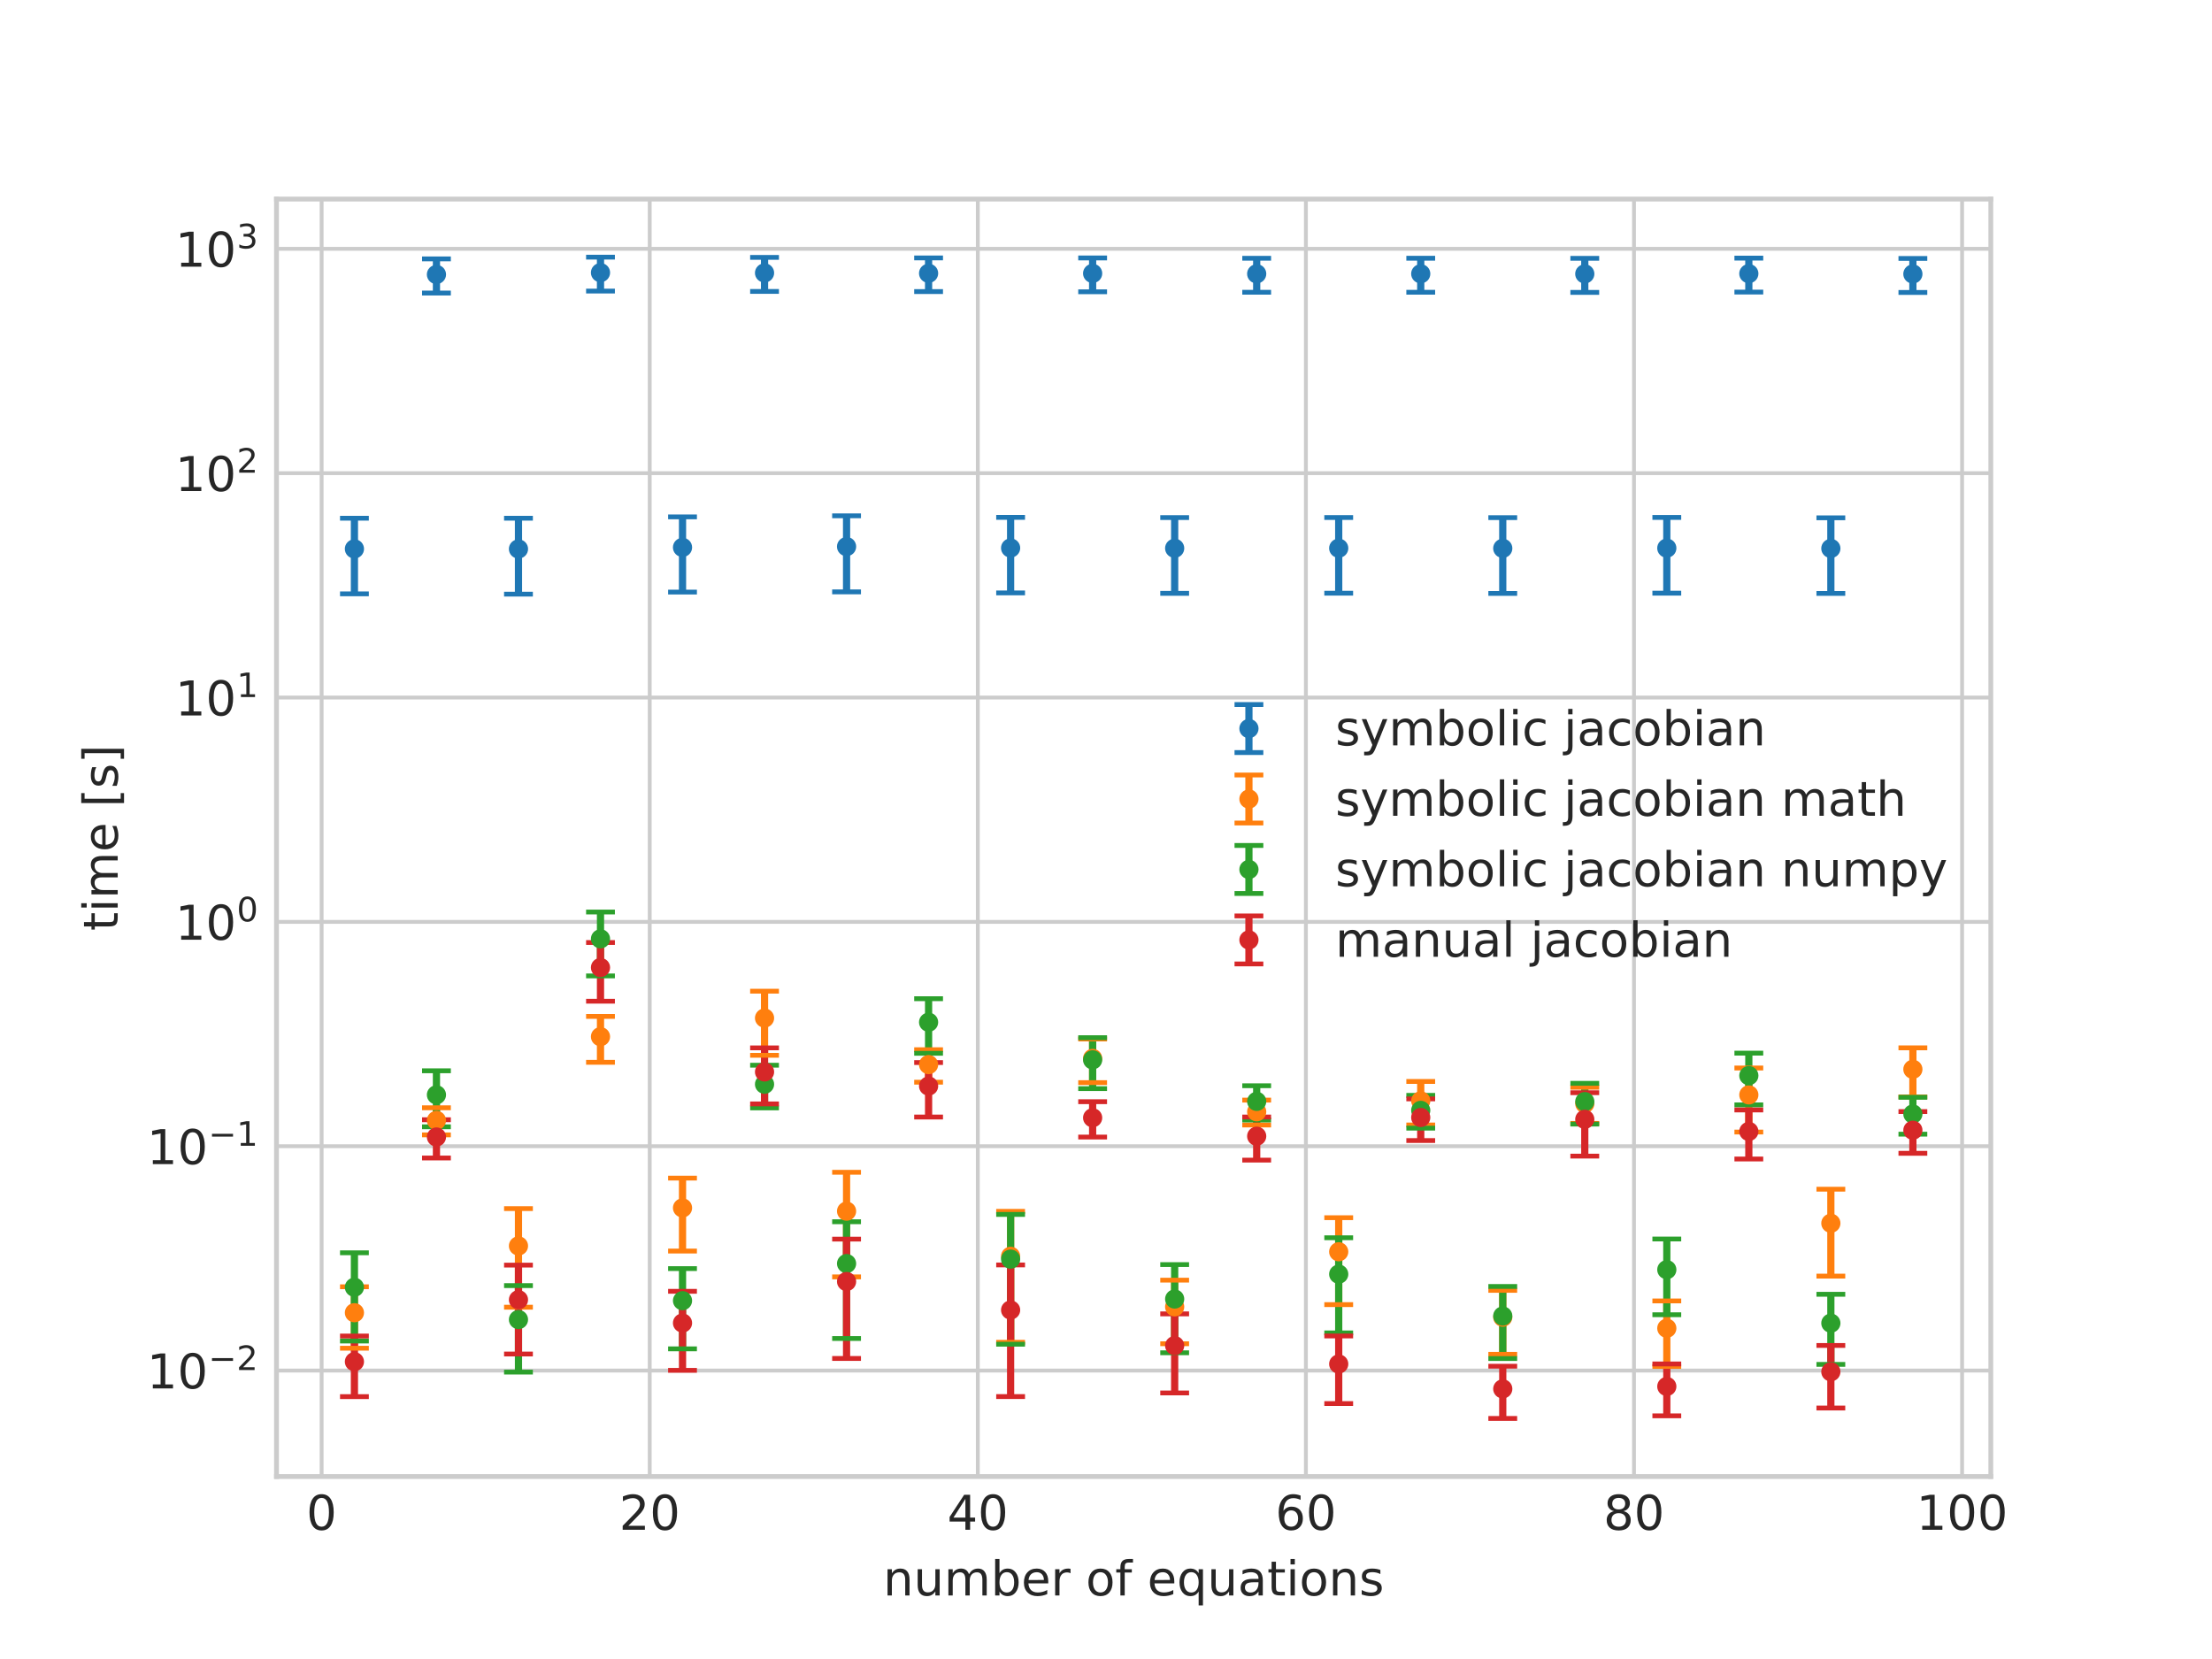 <?xml version="1.0" encoding="utf-8" standalone="no"?>
<!DOCTYPE svg PUBLIC "-//W3C//DTD SVG 1.1//EN"
  "http://www.w3.org/Graphics/SVG/1.1/DTD/svg11.dtd">
<!-- Created with matplotlib (https://matplotlib.org/) -->
<svg height="345.6pt" version="1.1" viewBox="0 0 460.8 345.6" width="460.8pt" xmlns="http://www.w3.org/2000/svg" xmlns:xlink="http://www.w3.org/1999/xlink">
 <defs>
  <style type="text/css">*{stroke-linecap:butt;stroke-linejoin:round;}</style>
 </defs>
 <g id="figure_1">
  <g id="patch_1">
   <path d="M 0 345.6 
L 460.8 345.6 
L 460.8 0 
L 0 0 
z
" style="fill:#ffffff;"/>
  </g>
  <g id="axes_1">
   <g id="patch_2">
    <path d="M 57.6 307.584 
L 414.72 307.584 
L 414.72 41.472 
L 57.6 41.472 
z
" style="fill:#ffffff;"/>
   </g>
   <g id="matplotlib.axis_1">
    <g id="xtick_1">
     <g id="line2d_1">
      <path clip-path="url(#p0fe0fd30d2)" d="M 66.998 307.584 
L 66.998 41.472 
" style="fill:none;stroke:#cccccc;stroke-linecap:round;stroke-width:0.8;"/>
     </g>
     <g id="line2d_2"/>
     <g id="text_1">
      <!-- 0 -->
      <g style="fill:#262626;" transform="translate(63.817 318.682)scale(0.1 -0.1)">
       <defs>
        <path d="M 31.781 66.406 
Q 24.172 66.406 20.328 58.906 
Q 16.5 51.422 16.5 36.375 
Q 16.5 21.391 20.328 13.891 
Q 24.172 6.391 31.781 6.391 
Q 39.453 6.391 43.281 13.891 
Q 47.125 21.391 47.125 36.375 
Q 47.125 51.422 43.281 58.906 
Q 39.453 66.406 31.781 66.406 
z
M 31.781 74.219 
Q 44.047 74.219 50.516 64.516 
Q 56.984 54.828 56.984 36.375 
Q 56.984 17.969 50.516 8.266 
Q 44.047 -1.422 31.781 -1.422 
Q 19.531 -1.422 13.062 8.266 
Q 6.594 17.969 6.594 36.375 
Q 6.594 54.828 13.062 64.516 
Q 19.531 74.219 31.781 74.219 
z
" id="DejaVuSans-48"/>
       </defs>
       <use xlink:href="#DejaVuSans-48"/>
      </g>
     </g>
    </g>
    <g id="xtick_2">
     <g id="line2d_3">
      <path clip-path="url(#p0fe0fd30d2)" d="M 135.346 307.584 
L 135.346 41.472 
" style="fill:none;stroke:#cccccc;stroke-linecap:round;stroke-width:0.8;"/>
     </g>
     <g id="line2d_4"/>
     <g id="text_2">
      <!-- 20 -->
      <g style="fill:#262626;" transform="translate(128.984 318.682)scale(0.1 -0.1)">
       <defs>
        <path d="M 19.188 8.297 
L 53.609 8.297 
L 53.609 0 
L 7.328 0 
L 7.328 8.297 
Q 12.938 14.109 22.625 23.891 
Q 32.328 33.688 34.812 36.531 
Q 39.547 41.844 41.422 45.531 
Q 43.312 49.219 43.312 52.781 
Q 43.312 58.594 39.234 62.25 
Q 35.156 65.922 28.609 65.922 
Q 23.969 65.922 18.812 64.312 
Q 13.672 62.703 7.812 59.422 
L 7.812 69.391 
Q 13.766 71.781 18.938 73 
Q 24.125 74.219 28.422 74.219 
Q 39.75 74.219 46.484 68.547 
Q 53.219 62.891 53.219 53.422 
Q 53.219 48.922 51.531 44.891 
Q 49.859 40.875 45.406 35.406 
Q 44.188 33.984 37.641 27.219 
Q 31.109 20.453 19.188 8.297 
z
" id="DejaVuSans-50"/>
       </defs>
       <use xlink:href="#DejaVuSans-50"/>
       <use x="63.623" xlink:href="#DejaVuSans-48"/>
      </g>
     </g>
    </g>
    <g id="xtick_3">
     <g id="line2d_5">
      <path clip-path="url(#p0fe0fd30d2)" d="M 203.695 307.584 
L 203.695 41.472 
" style="fill:none;stroke:#cccccc;stroke-linecap:round;stroke-width:0.8;"/>
     </g>
     <g id="line2d_6"/>
     <g id="text_3">
      <!-- 40 -->
      <g style="fill:#262626;" transform="translate(197.332 318.682)scale(0.1 -0.1)">
       <defs>
        <path d="M 37.797 64.312 
L 12.891 25.391 
L 37.797 25.391 
z
M 35.203 72.906 
L 47.609 72.906 
L 47.609 25.391 
L 58.016 25.391 
L 58.016 17.188 
L 47.609 17.188 
L 47.609 0 
L 37.797 0 
L 37.797 17.188 
L 4.891 17.188 
L 4.891 26.703 
z
" id="DejaVuSans-52"/>
       </defs>
       <use xlink:href="#DejaVuSans-52"/>
       <use x="63.623" xlink:href="#DejaVuSans-48"/>
      </g>
     </g>
    </g>
    <g id="xtick_4">
     <g id="line2d_7">
      <path clip-path="url(#p0fe0fd30d2)" d="M 272.043 307.584 
L 272.043 41.472 
" style="fill:none;stroke:#cccccc;stroke-linecap:round;stroke-width:0.8;"/>
     </g>
     <g id="line2d_8"/>
     <g id="text_4">
      <!-- 60 -->
      <g style="fill:#262626;" transform="translate(265.68 318.682)scale(0.1 -0.1)">
       <defs>
        <path d="M 33.016 40.375 
Q 26.375 40.375 22.484 35.828 
Q 18.609 31.297 18.609 23.391 
Q 18.609 15.531 22.484 10.953 
Q 26.375 6.391 33.016 6.391 
Q 39.656 6.391 43.531 10.953 
Q 47.406 15.531 47.406 23.391 
Q 47.406 31.297 43.531 35.828 
Q 39.656 40.375 33.016 40.375 
z
M 52.594 71.297 
L 52.594 62.312 
Q 48.875 64.062 45.094 64.984 
Q 41.312 65.922 37.594 65.922 
Q 27.828 65.922 22.672 59.328 
Q 17.531 52.734 16.797 39.406 
Q 19.672 43.656 24.016 45.922 
Q 28.375 48.188 33.594 48.188 
Q 44.578 48.188 50.953 41.516 
Q 57.328 34.859 57.328 23.391 
Q 57.328 12.156 50.688 5.359 
Q 44.047 -1.422 33.016 -1.422 
Q 20.359 -1.422 13.672 8.266 
Q 6.984 17.969 6.984 36.375 
Q 6.984 53.656 15.188 63.938 
Q 23.391 74.219 37.203 74.219 
Q 40.922 74.219 44.703 73.484 
Q 48.484 72.75 52.594 71.297 
z
" id="DejaVuSans-54"/>
       </defs>
       <use xlink:href="#DejaVuSans-54"/>
       <use x="63.623" xlink:href="#DejaVuSans-48"/>
      </g>
     </g>
    </g>
    <g id="xtick_5">
     <g id="line2d_9">
      <path clip-path="url(#p0fe0fd30d2)" d="M 340.391 307.584 
L 340.391 41.472 
" style="fill:none;stroke:#cccccc;stroke-linecap:round;stroke-width:0.8;"/>
     </g>
     <g id="line2d_10"/>
     <g id="text_5">
      <!-- 80 -->
      <g style="fill:#262626;" transform="translate(334.029 318.682)scale(0.1 -0.1)">
       <defs>
        <path d="M 31.781 34.625 
Q 24.75 34.625 20.719 30.859 
Q 16.703 27.094 16.703 20.516 
Q 16.703 13.922 20.719 10.156 
Q 24.75 6.391 31.781 6.391 
Q 38.812 6.391 42.859 10.172 
Q 46.922 13.969 46.922 20.516 
Q 46.922 27.094 42.891 30.859 
Q 38.875 34.625 31.781 34.625 
z
M 21.922 38.812 
Q 15.578 40.375 12.031 44.719 
Q 8.5 49.078 8.5 55.328 
Q 8.5 64.062 14.719 69.141 
Q 20.953 74.219 31.781 74.219 
Q 42.672 74.219 48.875 69.141 
Q 55.078 64.062 55.078 55.328 
Q 55.078 49.078 51.531 44.719 
Q 48 40.375 41.703 38.812 
Q 48.828 37.156 52.797 32.312 
Q 56.781 27.484 56.781 20.516 
Q 56.781 9.906 50.312 4.234 
Q 43.844 -1.422 31.781 -1.422 
Q 19.734 -1.422 13.25 4.234 
Q 6.781 9.906 6.781 20.516 
Q 6.781 27.484 10.781 32.312 
Q 14.797 37.156 21.922 38.812 
z
M 18.312 54.391 
Q 18.312 48.734 21.844 45.562 
Q 25.391 42.391 31.781 42.391 
Q 38.141 42.391 41.719 45.562 
Q 45.312 48.734 45.312 54.391 
Q 45.312 60.062 41.719 63.234 
Q 38.141 66.406 31.781 66.406 
Q 25.391 66.406 21.844 63.234 
Q 18.312 60.062 18.312 54.391 
z
" id="DejaVuSans-56"/>
       </defs>
       <use xlink:href="#DejaVuSans-56"/>
       <use x="63.623" xlink:href="#DejaVuSans-48"/>
      </g>
     </g>
    </g>
    <g id="xtick_6">
     <g id="line2d_11">
      <path clip-path="url(#p0fe0fd30d2)" d="M 408.74 307.584 
L 408.74 41.472 
" style="fill:none;stroke:#cccccc;stroke-linecap:round;stroke-width:0.8;"/>
     </g>
     <g id="line2d_12"/>
     <g id="text_6">
      <!-- 100 -->
      <g style="fill:#262626;" transform="translate(399.196 318.682)scale(0.1 -0.1)">
       <defs>
        <path d="M 12.406 8.297 
L 28.516 8.297 
L 28.516 63.922 
L 10.984 60.406 
L 10.984 69.391 
L 28.422 72.906 
L 38.281 72.906 
L 38.281 8.297 
L 54.391 8.297 
L 54.391 0 
L 12.406 0 
z
" id="DejaVuSans-49"/>
       </defs>
       <use xlink:href="#DejaVuSans-49"/>
       <use x="63.623" xlink:href="#DejaVuSans-48"/>
       <use x="127.246" xlink:href="#DejaVuSans-48"/>
      </g>
     </g>
    </g>
    <g id="text_7">
     <!-- number of equations -->
     <g style="fill:#262626;" transform="translate(183.983 332.361)scale(0.1 -0.1)">
      <defs>
       <path d="M 54.891 33.016 
L 54.891 0 
L 45.906 0 
L 45.906 32.719 
Q 45.906 40.484 42.875 44.328 
Q 39.844 48.188 33.797 48.188 
Q 26.516 48.188 22.312 43.547 
Q 18.109 38.922 18.109 30.906 
L 18.109 0 
L 9.078 0 
L 9.078 54.688 
L 18.109 54.688 
L 18.109 46.188 
Q 21.344 51.125 25.703 53.562 
Q 30.078 56 35.797 56 
Q 45.219 56 50.047 50.172 
Q 54.891 44.344 54.891 33.016 
z
" id="DejaVuSans-110"/>
       <path d="M 8.5 21.578 
L 8.5 54.688 
L 17.484 54.688 
L 17.484 21.922 
Q 17.484 14.156 20.5 10.266 
Q 23.531 6.391 29.594 6.391 
Q 36.859 6.391 41.078 11.031 
Q 45.312 15.672 45.312 23.688 
L 45.312 54.688 
L 54.297 54.688 
L 54.297 0 
L 45.312 0 
L 45.312 8.406 
Q 42.047 3.422 37.719 1 
Q 33.406 -1.422 27.688 -1.422 
Q 18.266 -1.422 13.375 4.438 
Q 8.5 10.297 8.5 21.578 
z
M 31.109 56 
z
" id="DejaVuSans-117"/>
       <path d="M 52 44.188 
Q 55.375 50.25 60.062 53.125 
Q 64.75 56 71.094 56 
Q 79.641 56 84.281 50.016 
Q 88.922 44.047 88.922 33.016 
L 88.922 0 
L 79.891 0 
L 79.891 32.719 
Q 79.891 40.578 77.094 44.375 
Q 74.312 48.188 68.609 48.188 
Q 61.625 48.188 57.562 43.547 
Q 53.516 38.922 53.516 30.906 
L 53.516 0 
L 44.484 0 
L 44.484 32.719 
Q 44.484 40.625 41.703 44.406 
Q 38.922 48.188 33.109 48.188 
Q 26.219 48.188 22.156 43.531 
Q 18.109 38.875 18.109 30.906 
L 18.109 0 
L 9.078 0 
L 9.078 54.688 
L 18.109 54.688 
L 18.109 46.188 
Q 21.188 51.219 25.484 53.609 
Q 29.781 56 35.688 56 
Q 41.656 56 45.828 52.969 
Q 50 49.953 52 44.188 
z
" id="DejaVuSans-109"/>
       <path d="M 48.688 27.297 
Q 48.688 37.203 44.609 42.844 
Q 40.531 48.484 33.406 48.484 
Q 26.266 48.484 22.188 42.844 
Q 18.109 37.203 18.109 27.297 
Q 18.109 17.391 22.188 11.75 
Q 26.266 6.109 33.406 6.109 
Q 40.531 6.109 44.609 11.75 
Q 48.688 17.391 48.688 27.297 
z
M 18.109 46.391 
Q 20.953 51.266 25.266 53.625 
Q 29.594 56 35.594 56 
Q 45.562 56 51.781 48.094 
Q 58.016 40.188 58.016 27.297 
Q 58.016 14.406 51.781 6.484 
Q 45.562 -1.422 35.594 -1.422 
Q 29.594 -1.422 25.266 0.953 
Q 20.953 3.328 18.109 8.203 
L 18.109 0 
L 9.078 0 
L 9.078 75.984 
L 18.109 75.984 
z
" id="DejaVuSans-98"/>
       <path d="M 56.203 29.594 
L 56.203 25.203 
L 14.891 25.203 
Q 15.484 15.922 20.484 11.062 
Q 25.484 6.203 34.422 6.203 
Q 39.594 6.203 44.453 7.469 
Q 49.312 8.734 54.109 11.281 
L 54.109 2.781 
Q 49.266 0.734 44.188 -0.344 
Q 39.109 -1.422 33.891 -1.422 
Q 20.797 -1.422 13.156 6.188 
Q 5.516 13.812 5.516 26.812 
Q 5.516 40.234 12.766 48.109 
Q 20.016 56 32.328 56 
Q 43.359 56 49.781 48.891 
Q 56.203 41.797 56.203 29.594 
z
M 47.219 32.234 
Q 47.125 39.594 43.094 43.984 
Q 39.062 48.391 32.422 48.391 
Q 24.906 48.391 20.391 44.141 
Q 15.875 39.891 15.188 32.172 
z
" id="DejaVuSans-101"/>
       <path d="M 41.109 46.297 
Q 39.594 47.172 37.812 47.578 
Q 36.031 48 33.891 48 
Q 26.266 48 22.188 43.047 
Q 18.109 38.094 18.109 28.812 
L 18.109 0 
L 9.078 0 
L 9.078 54.688 
L 18.109 54.688 
L 18.109 46.188 
Q 20.953 51.172 25.484 53.578 
Q 30.031 56 36.531 56 
Q 37.453 56 38.578 55.875 
Q 39.703 55.766 41.062 55.516 
z
" id="DejaVuSans-114"/>
       <path id="DejaVuSans-32"/>
       <path d="M 30.609 48.391 
Q 23.391 48.391 19.188 42.75 
Q 14.984 37.109 14.984 27.297 
Q 14.984 17.484 19.156 11.844 
Q 23.344 6.203 30.609 6.203 
Q 37.797 6.203 41.984 11.859 
Q 46.188 17.531 46.188 27.297 
Q 46.188 37.016 41.984 42.703 
Q 37.797 48.391 30.609 48.391 
z
M 30.609 56 
Q 42.328 56 49.016 48.375 
Q 55.719 40.766 55.719 27.297 
Q 55.719 13.875 49.016 6.219 
Q 42.328 -1.422 30.609 -1.422 
Q 18.844 -1.422 12.172 6.219 
Q 5.516 13.875 5.516 27.297 
Q 5.516 40.766 12.172 48.375 
Q 18.844 56 30.609 56 
z
" id="DejaVuSans-111"/>
       <path d="M 37.109 75.984 
L 37.109 68.5 
L 28.516 68.5 
Q 23.688 68.5 21.797 66.547 
Q 19.922 64.594 19.922 59.516 
L 19.922 54.688 
L 34.719 54.688 
L 34.719 47.703 
L 19.922 47.703 
L 19.922 0 
L 10.891 0 
L 10.891 47.703 
L 2.297 47.703 
L 2.297 54.688 
L 10.891 54.688 
L 10.891 58.5 
Q 10.891 67.625 15.141 71.797 
Q 19.391 75.984 28.609 75.984 
z
" id="DejaVuSans-102"/>
       <path d="M 14.797 27.297 
Q 14.797 17.391 18.875 11.75 
Q 22.953 6.109 30.078 6.109 
Q 37.203 6.109 41.297 11.75 
Q 45.406 17.391 45.406 27.297 
Q 45.406 37.203 41.297 42.844 
Q 37.203 48.484 30.078 48.484 
Q 22.953 48.484 18.875 42.844 
Q 14.797 37.203 14.797 27.297 
z
M 45.406 8.203 
Q 42.578 3.328 38.25 0.953 
Q 33.938 -1.422 27.875 -1.422 
Q 17.969 -1.422 11.734 6.484 
Q 5.516 14.406 5.516 27.297 
Q 5.516 40.188 11.734 48.094 
Q 17.969 56 27.875 56 
Q 33.938 56 38.25 53.625 
Q 42.578 51.266 45.406 46.391 
L 45.406 54.688 
L 54.391 54.688 
L 54.391 -20.797 
L 45.406 -20.797 
z
" id="DejaVuSans-113"/>
       <path d="M 34.281 27.484 
Q 23.391 27.484 19.188 25 
Q 14.984 22.516 14.984 16.5 
Q 14.984 11.719 18.141 8.906 
Q 21.297 6.109 26.703 6.109 
Q 34.188 6.109 38.703 11.406 
Q 43.219 16.703 43.219 25.484 
L 43.219 27.484 
z
M 52.203 31.203 
L 52.203 0 
L 43.219 0 
L 43.219 8.297 
Q 40.141 3.328 35.547 0.953 
Q 30.953 -1.422 24.312 -1.422 
Q 15.922 -1.422 10.953 3.297 
Q 6 8.016 6 15.922 
Q 6 25.141 12.172 29.828 
Q 18.359 34.516 30.609 34.516 
L 43.219 34.516 
L 43.219 35.406 
Q 43.219 41.609 39.141 45 
Q 35.062 48.391 27.688 48.391 
Q 23 48.391 18.547 47.266 
Q 14.109 46.141 10.016 43.891 
L 10.016 52.203 
Q 14.938 54.109 19.578 55.047 
Q 24.219 56 28.609 56 
Q 40.484 56 46.344 49.844 
Q 52.203 43.703 52.203 31.203 
z
" id="DejaVuSans-97"/>
       <path d="M 18.312 70.219 
L 18.312 54.688 
L 36.812 54.688 
L 36.812 47.703 
L 18.312 47.703 
L 18.312 18.016 
Q 18.312 11.328 20.141 9.422 
Q 21.969 7.516 27.594 7.516 
L 36.812 7.516 
L 36.812 0 
L 27.594 0 
Q 17.188 0 13.234 3.875 
Q 9.281 7.766 9.281 18.016 
L 9.281 47.703 
L 2.688 47.703 
L 2.688 54.688 
L 9.281 54.688 
L 9.281 70.219 
z
" id="DejaVuSans-116"/>
       <path d="M 9.422 54.688 
L 18.406 54.688 
L 18.406 0 
L 9.422 0 
z
M 9.422 75.984 
L 18.406 75.984 
L 18.406 64.594 
L 9.422 64.594 
z
" id="DejaVuSans-105"/>
       <path d="M 44.281 53.078 
L 44.281 44.578 
Q 40.484 46.531 36.375 47.5 
Q 32.281 48.484 27.875 48.484 
Q 21.188 48.484 17.844 46.438 
Q 14.5 44.391 14.5 40.281 
Q 14.5 37.156 16.891 35.375 
Q 19.281 33.594 26.516 31.984 
L 29.594 31.297 
Q 39.156 29.25 43.188 25.516 
Q 47.219 21.781 47.219 15.094 
Q 47.219 7.469 41.188 3.016 
Q 35.156 -1.422 24.609 -1.422 
Q 20.219 -1.422 15.453 -0.562 
Q 10.688 0.297 5.422 2 
L 5.422 11.281 
Q 10.406 8.688 15.234 7.391 
Q 20.062 6.109 24.812 6.109 
Q 31.156 6.109 34.562 8.281 
Q 37.984 10.453 37.984 14.406 
Q 37.984 18.062 35.516 20.016 
Q 33.062 21.969 24.703 23.781 
L 21.578 24.516 
Q 13.234 26.266 9.516 29.906 
Q 5.812 33.547 5.812 39.891 
Q 5.812 47.609 11.281 51.797 
Q 16.75 56 26.812 56 
Q 31.781 56 36.172 55.266 
Q 40.578 54.547 44.281 53.078 
z
" id="DejaVuSans-115"/>
      </defs>
      <use xlink:href="#DejaVuSans-110"/>
      <use x="63.379" xlink:href="#DejaVuSans-117"/>
      <use x="126.758" xlink:href="#DejaVuSans-109"/>
      <use x="224.17" xlink:href="#DejaVuSans-98"/>
      <use x="287.646" xlink:href="#DejaVuSans-101"/>
      <use x="349.17" xlink:href="#DejaVuSans-114"/>
      <use x="390.283" xlink:href="#DejaVuSans-32"/>
      <use x="422.07" xlink:href="#DejaVuSans-111"/>
      <use x="483.252" xlink:href="#DejaVuSans-102"/>
      <use x="518.457" xlink:href="#DejaVuSans-32"/>
      <use x="550.244" xlink:href="#DejaVuSans-101"/>
      <use x="611.768" xlink:href="#DejaVuSans-113"/>
      <use x="675.244" xlink:href="#DejaVuSans-117"/>
      <use x="738.623" xlink:href="#DejaVuSans-97"/>
      <use x="799.902" xlink:href="#DejaVuSans-116"/>
      <use x="839.111" xlink:href="#DejaVuSans-105"/>
      <use x="866.895" xlink:href="#DejaVuSans-111"/>
      <use x="928.076" xlink:href="#DejaVuSans-110"/>
      <use x="991.455" xlink:href="#DejaVuSans-115"/>
     </g>
    </g>
   </g>
   <g id="matplotlib.axis_2">
    <g id="ytick_1">
     <g id="line2d_13">
      <path clip-path="url(#p0fe0fd30d2)" d="M 57.6 285.511 
L 414.72 285.511 
" style="fill:none;stroke:#cccccc;stroke-linecap:round;stroke-width:0.8;"/>
     </g>
     <g id="line2d_14"/>
     <g id="text_8">
      <!-- $\mathdefault{10^{-2}}$ -->
      <g style="fill:#262626;" transform="translate(30.6 289.31)scale(0.1 -0.1)">
       <defs>
        <path d="M 10.594 35.5 
L 73.188 35.5 
L 73.188 27.203 
L 10.594 27.203 
z
" id="DejaVuSans-8722"/>
       </defs>
       <use transform="translate(0 0.766)" xlink:href="#DejaVuSans-49"/>
       <use transform="translate(63.623 0.766)" xlink:href="#DejaVuSans-48"/>
       <use transform="translate(128.203 39.047)scale(0.7)" xlink:href="#DejaVuSans-8722"/>
       <use transform="translate(186.855 39.047)scale(0.7)" xlink:href="#DejaVuSans-50"/>
      </g>
     </g>
    </g>
    <g id="ytick_2">
     <g id="line2d_15">
      <path clip-path="url(#p0fe0fd30d2)" d="M 57.6 238.776 
L 414.72 238.776 
" style="fill:none;stroke:#cccccc;stroke-linecap:round;stroke-width:0.8;"/>
     </g>
     <g id="line2d_16"/>
     <g id="text_9">
      <!-- $\mathdefault{10^{-1}}$ -->
      <g style="fill:#262626;" transform="translate(30.6 242.576)scale(0.1 -0.1)">
       <use transform="translate(0 0.684)" xlink:href="#DejaVuSans-49"/>
       <use transform="translate(63.623 0.684)" xlink:href="#DejaVuSans-48"/>
       <use transform="translate(128.203 38.966)scale(0.7)" xlink:href="#DejaVuSans-8722"/>
       <use transform="translate(186.855 38.966)scale(0.7)" xlink:href="#DejaVuSans-49"/>
      </g>
     </g>
    </g>
    <g id="ytick_3">
     <g id="line2d_17">
      <path clip-path="url(#p0fe0fd30d2)" d="M 57.6 192.042 
L 414.72 192.042 
" style="fill:none;stroke:#cccccc;stroke-linecap:round;stroke-width:0.8;"/>
     </g>
     <g id="line2d_18"/>
     <g id="text_10">
      <!-- $\mathdefault{10^{0}}$ -->
      <g style="fill:#262626;" transform="translate(36.5 195.841)scale(0.1 -0.1)">
       <use transform="translate(0 0.766)" xlink:href="#DejaVuSans-49"/>
       <use transform="translate(63.623 0.766)" xlink:href="#DejaVuSans-48"/>
       <use transform="translate(128.203 39.047)scale(0.7)" xlink:href="#DejaVuSans-48"/>
      </g>
     </g>
    </g>
    <g id="ytick_4">
     <g id="line2d_19">
      <path clip-path="url(#p0fe0fd30d2)" d="M 57.6 145.307 
L 414.72 145.307 
" style="fill:none;stroke:#cccccc;stroke-linecap:round;stroke-width:0.8;"/>
     </g>
     <g id="line2d_20"/>
     <g id="text_11">
      <!-- $\mathdefault{10^{1}}$ -->
      <g style="fill:#262626;" transform="translate(36.5 149.106)scale(0.1 -0.1)">
       <use transform="translate(0 0.684)" xlink:href="#DejaVuSans-49"/>
       <use transform="translate(63.623 0.684)" xlink:href="#DejaVuSans-48"/>
       <use transform="translate(128.203 38.966)scale(0.7)" xlink:href="#DejaVuSans-49"/>
      </g>
     </g>
    </g>
    <g id="ytick_5">
     <g id="line2d_21">
      <path clip-path="url(#p0fe0fd30d2)" d="M 57.6 98.572 
L 414.72 98.572 
" style="fill:none;stroke:#cccccc;stroke-linecap:round;stroke-width:0.8;"/>
     </g>
     <g id="line2d_22"/>
     <g id="text_12">
      <!-- $\mathdefault{10^{2}}$ -->
      <g style="fill:#262626;" transform="translate(36.5 102.371)scale(0.1 -0.1)">
       <use transform="translate(0 0.766)" xlink:href="#DejaVuSans-49"/>
       <use transform="translate(63.623 0.766)" xlink:href="#DejaVuSans-48"/>
       <use transform="translate(128.203 39.047)scale(0.7)" xlink:href="#DejaVuSans-50"/>
      </g>
     </g>
    </g>
    <g id="ytick_6">
     <g id="line2d_23">
      <path clip-path="url(#p0fe0fd30d2)" d="M 57.6 51.837 
L 414.72 51.837 
" style="fill:none;stroke:#cccccc;stroke-linecap:round;stroke-width:0.8;"/>
     </g>
     <g id="line2d_24"/>
     <g id="text_13">
      <!-- $\mathdefault{10^{3}}$ -->
      <g style="fill:#262626;" transform="translate(36.5 55.636)scale(0.1 -0.1)">
       <defs>
        <path d="M 40.578 39.312 
Q 47.656 37.797 51.625 33 
Q 55.609 28.219 55.609 21.188 
Q 55.609 10.406 48.188 4.484 
Q 40.766 -1.422 27.094 -1.422 
Q 22.516 -1.422 17.656 -0.516 
Q 12.797 0.391 7.625 2.203 
L 7.625 11.719 
Q 11.719 9.328 16.594 8.109 
Q 21.484 6.891 26.812 6.891 
Q 36.078 6.891 40.938 10.547 
Q 45.797 14.203 45.797 21.188 
Q 45.797 27.641 41.281 31.266 
Q 36.766 34.906 28.719 34.906 
L 20.219 34.906 
L 20.219 43.016 
L 29.109 43.016 
Q 36.375 43.016 40.234 45.922 
Q 44.094 48.828 44.094 54.297 
Q 44.094 59.906 40.109 62.906 
Q 36.141 65.922 28.719 65.922 
Q 24.656 65.922 20.016 65.031 
Q 15.375 64.156 9.812 62.312 
L 9.812 71.094 
Q 15.438 72.656 20.344 73.438 
Q 25.25 74.219 29.594 74.219 
Q 40.828 74.219 47.359 69.109 
Q 53.906 64.016 53.906 55.328 
Q 53.906 49.266 50.438 45.094 
Q 46.969 40.922 40.578 39.312 
z
" id="DejaVuSans-51"/>
       </defs>
       <use transform="translate(0 0.766)" xlink:href="#DejaVuSans-49"/>
       <use transform="translate(63.623 0.766)" xlink:href="#DejaVuSans-48"/>
       <use transform="translate(128.203 39.047)scale(0.7)" xlink:href="#DejaVuSans-51"/>
      </g>
     </g>
    </g>
    <g id="ytick_7">
     <g id="line2d_25"/>
    </g>
    <g id="ytick_8">
     <g id="line2d_26"/>
    </g>
    <g id="ytick_9">
     <g id="line2d_27"/>
    </g>
    <g id="ytick_10">
     <g id="line2d_28"/>
    </g>
    <g id="ytick_11">
     <g id="line2d_29"/>
    </g>
    <g id="ytick_12">
     <g id="line2d_30"/>
    </g>
    <g id="ytick_13">
     <g id="line2d_31"/>
    </g>
    <g id="ytick_14">
     <g id="line2d_32"/>
    </g>
    <g id="ytick_15">
     <g id="line2d_33"/>
    </g>
    <g id="ytick_16">
     <g id="line2d_34"/>
    </g>
    <g id="ytick_17">
     <g id="line2d_35"/>
    </g>
    <g id="ytick_18">
     <g id="line2d_36"/>
    </g>
    <g id="ytick_19">
     <g id="line2d_37"/>
    </g>
    <g id="ytick_20">
     <g id="line2d_38"/>
    </g>
    <g id="ytick_21">
     <g id="line2d_39"/>
    </g>
    <g id="ytick_22">
     <g id="line2d_40"/>
    </g>
    <g id="ytick_23">
     <g id="line2d_41"/>
    </g>
    <g id="ytick_24">
     <g id="line2d_42"/>
    </g>
    <g id="ytick_25">
     <g id="line2d_43"/>
    </g>
    <g id="ytick_26">
     <g id="line2d_44"/>
    </g>
    <g id="ytick_27">
     <g id="line2d_45"/>
    </g>
    <g id="ytick_28">
     <g id="line2d_46"/>
    </g>
    <g id="ytick_29">
     <g id="line2d_47"/>
    </g>
    <g id="ytick_30">
     <g id="line2d_48"/>
    </g>
    <g id="ytick_31">
     <g id="line2d_49"/>
    </g>
    <g id="ytick_32">
     <g id="line2d_50"/>
    </g>
    <g id="ytick_33">
     <g id="line2d_51"/>
    </g>
    <g id="ytick_34">
     <g id="line2d_52"/>
    </g>
    <g id="ytick_35">
     <g id="line2d_53"/>
    </g>
    <g id="ytick_36">
     <g id="line2d_54"/>
    </g>
    <g id="ytick_37">
     <g id="line2d_55"/>
    </g>
    <g id="ytick_38">
     <g id="line2d_56"/>
    </g>
    <g id="ytick_39">
     <g id="line2d_57"/>
    </g>
    <g id="ytick_40">
     <g id="line2d_58"/>
    </g>
    <g id="ytick_41">
     <g id="line2d_59"/>
    </g>
    <g id="ytick_42">
     <g id="line2d_60"/>
    </g>
    <g id="ytick_43">
     <g id="line2d_61"/>
    </g>
    <g id="ytick_44">
     <g id="line2d_62"/>
    </g>
    <g id="ytick_45">
     <g id="line2d_63"/>
    </g>
    <g id="ytick_46">
     <g id="line2d_64"/>
    </g>
    <g id="ytick_47">
     <g id="line2d_65"/>
    </g>
    <g id="ytick_48">
     <g id="line2d_66"/>
    </g>
    <g id="ytick_49">
     <g id="line2d_67"/>
    </g>
    <g id="ytick_50">
     <g id="line2d_68"/>
    </g>
    <g id="ytick_51">
     <g id="line2d_69"/>
    </g>
    <g id="ytick_52">
     <g id="line2d_70"/>
    </g>
    <g id="text_14">
     <!-- time [s] -->
     <g style="fill:#262626;" transform="translate(24.52 193.919)rotate(-90)scale(0.1 -0.1)">
      <defs>
       <path d="M 8.594 75.984 
L 29.297 75.984 
L 29.297 69 
L 17.578 69 
L 17.578 -6.203 
L 29.297 -6.203 
L 29.297 -13.188 
L 8.594 -13.188 
z
" id="DejaVuSans-91"/>
       <path d="M 30.422 75.984 
L 30.422 -13.188 
L 9.719 -13.188 
L 9.719 -6.203 
L 21.391 -6.203 
L 21.391 69 
L 9.719 69 
L 9.719 75.984 
z
" id="DejaVuSans-93"/>
      </defs>
      <use xlink:href="#DejaVuSans-116"/>
      <use x="39.209" xlink:href="#DejaVuSans-105"/>
      <use x="66.992" xlink:href="#DejaVuSans-109"/>
      <use x="164.404" xlink:href="#DejaVuSans-101"/>
      <use x="225.928" xlink:href="#DejaVuSans-32"/>
      <use x="257.715" xlink:href="#DejaVuSans-91"/>
      <use x="296.729" xlink:href="#DejaVuSans-115"/>
      <use x="348.828" xlink:href="#DejaVuSans-93"/>
     </g>
    </g>
   </g>
   <g id="LineCollection_1">
    <path clip-path="url(#p0fe0fd30d2)" d="M 73.833 123.711 
L 73.833 107.957 
" style="fill:none;stroke:#1f77b4;stroke-width:1.5;"/>
    <path clip-path="url(#p0fe0fd30d2)" d="M 90.92 61.046 
L 90.92 53.933 
" style="fill:none;stroke:#1f77b4;stroke-width:1.5;"/>
    <path clip-path="url(#p0fe0fd30d2)" d="M 108.007 123.769 
L 108.007 107.953 
" style="fill:none;stroke:#1f77b4;stroke-width:1.5;"/>
    <path clip-path="url(#p0fe0fd30d2)" d="M 125.094 60.635 
L 125.094 53.568 
" style="fill:none;stroke:#1f77b4;stroke-width:1.5;"/>
    <path clip-path="url(#p0fe0fd30d2)" d="M 142.181 123.341 
L 142.181 107.677 
" style="fill:none;stroke:#1f77b4;stroke-width:1.5;"/>
    <path clip-path="url(#p0fe0fd30d2)" d="M 159.268 60.707 
L 159.268 53.618 
" style="fill:none;stroke:#1f77b4;stroke-width:1.5;"/>
    <path clip-path="url(#p0fe0fd30d2)" d="M 176.355 123.298 
L 176.355 107.45 
" style="fill:none;stroke:#1f77b4;stroke-width:1.5;"/>
    <path clip-path="url(#p0fe0fd30d2)" d="M 193.442 60.738 
L 193.442 53.728 
" style="fill:none;stroke:#1f77b4;stroke-width:1.5;"/>
    <path clip-path="url(#p0fe0fd30d2)" d="M 210.529 123.51 
L 210.529 107.78 
" style="fill:none;stroke:#1f77b4;stroke-width:1.5;"/>
    <path clip-path="url(#p0fe0fd30d2)" d="M 227.616 60.786 
L 227.616 53.734 
" style="fill:none;stroke:#1f77b4;stroke-width:1.5;"/>
    <path clip-path="url(#p0fe0fd30d2)" d="M 244.704 123.607 
L 244.704 107.82 
" style="fill:none;stroke:#1f77b4;stroke-width:1.5;"/>
    <path clip-path="url(#p0fe0fd30d2)" d="M 261.791 60.883 
L 261.791 53.806 
" style="fill:none;stroke:#1f77b4;stroke-width:1.5;"/>
    <path clip-path="url(#p0fe0fd30d2)" d="M 278.878 123.574 
L 278.878 107.812 
" style="fill:none;stroke:#1f77b4;stroke-width:1.5;"/>
    <path clip-path="url(#p0fe0fd30d2)" d="M 295.965 60.884 
L 295.965 53.796 
" style="fill:none;stroke:#1f77b4;stroke-width:1.5;"/>
    <path clip-path="url(#p0fe0fd30d2)" d="M 313.052 123.622 
L 313.052 107.836 
" style="fill:none;stroke:#1f77b4;stroke-width:1.5;"/>
    <path clip-path="url(#p0fe0fd30d2)" d="M 330.139 60.911 
L 330.139 53.814 
" style="fill:none;stroke:#1f77b4;stroke-width:1.5;"/>
    <path clip-path="url(#p0fe0fd30d2)" d="M 347.226 123.57 
L 347.226 107.792 
" style="fill:none;stroke:#1f77b4;stroke-width:1.5;"/>
    <path clip-path="url(#p0fe0fd30d2)" d="M 364.313 60.845 
L 364.313 53.772 
" style="fill:none;stroke:#1f77b4;stroke-width:1.5;"/>
    <path clip-path="url(#p0fe0fd30d2)" d="M 381.4 123.622 
L 381.4 107.867 
" style="fill:none;stroke:#1f77b4;stroke-width:1.5;"/>
    <path clip-path="url(#p0fe0fd30d2)" d="M 398.487 60.923 
L 398.487 53.84 
" style="fill:none;stroke:#1f77b4;stroke-width:1.5;"/>
   </g>
   <g id="LineCollection_2">
    <path clip-path="url(#p0fe0fd30d2)" d="M 73.833 280.862 
L 73.833 268.054 
" style="fill:none;stroke:#ff7f0e;stroke-width:1.5;"/>
    <path clip-path="url(#p0fe0fd30d2)" d="M 90.92 236.415 
L 90.92 230.77 
" style="fill:none;stroke:#ff7f0e;stroke-width:1.5;"/>
    <path clip-path="url(#p0fe0fd30d2)" d="M 108.007 272.314 
L 108.007 251.772 
" style="fill:none;stroke:#ff7f0e;stroke-width:1.5;"/>
    <path clip-path="url(#p0fe0fd30d2)" d="M 125.094 221.294 
L 125.094 211.734 
" style="fill:none;stroke:#ff7f0e;stroke-width:1.5;"/>
    <path clip-path="url(#p0fe0fd30d2)" d="M 142.181 260.615 
L 142.181 245.424 
" style="fill:none;stroke:#ff7f0e;stroke-width:1.5;"/>
    <path clip-path="url(#p0fe0fd30d2)" d="M 159.268 219.838 
L 159.268 206.483 
" style="fill:none;stroke:#ff7f0e;stroke-width:1.5;"/>
    <path clip-path="url(#p0fe0fd30d2)" d="M 176.355 266 
L 176.355 244.203 
" style="fill:none;stroke:#ff7f0e;stroke-width:1.5;"/>
    <path clip-path="url(#p0fe0fd30d2)" d="M 193.442 225.441 
L 193.442 218.669 
" style="fill:none;stroke:#ff7f0e;stroke-width:1.5;"/>
    <path clip-path="url(#p0fe0fd30d2)" d="M 210.529 279.618 
L 210.529 252.345 
" style="fill:none;stroke:#ff7f0e;stroke-width:1.5;"/>
    <path clip-path="url(#p0fe0fd30d2)" d="M 227.616 225.528 
L 227.616 216.449 
" style="fill:none;stroke:#ff7f0e;stroke-width:1.5;"/>
    <path clip-path="url(#p0fe0fd30d2)" d="M 244.704 279.924 
L 244.704 266.677 
" style="fill:none;stroke:#ff7f0e;stroke-width:1.5;"/>
    <path clip-path="url(#p0fe0fd30d2)" d="M 261.791 234.358 
L 261.791 229.17 
" style="fill:none;stroke:#ff7f0e;stroke-width:1.5;"/>
    <path clip-path="url(#p0fe0fd30d2)" d="M 278.878 271.773 
L 278.878 253.668 
" style="fill:none;stroke:#ff7f0e;stroke-width:1.5;"/>
    <path clip-path="url(#p0fe0fd30d2)" d="M 295.965 234.353 
L 295.965 225.289 
" style="fill:none;stroke:#ff7f0e;stroke-width:1.5;"/>
    <path clip-path="url(#p0fe0fd30d2)" d="M 313.052 282.124 
L 313.052 268.808 
" style="fill:none;stroke:#ff7f0e;stroke-width:1.5;"/>
    <path clip-path="url(#p0fe0fd30d2)" d="M 330.139 234.017 
L 330.139 226.497 
" style="fill:none;stroke:#ff7f0e;stroke-width:1.5;"/>
    <path clip-path="url(#p0fe0fd30d2)" d="M 347.226 284.65 
L 347.226 271.003 
" style="fill:none;stroke:#ff7f0e;stroke-width:1.5;"/>
    <path clip-path="url(#p0fe0fd30d2)" d="M 364.313 235.829 
L 364.313 222.487 
" style="fill:none;stroke:#ff7f0e;stroke-width:1.5;"/>
    <path clip-path="url(#p0fe0fd30d2)" d="M 381.4 265.837 
L 381.4 247.728 
" style="fill:none;stroke:#ff7f0e;stroke-width:1.5;"/>
    <path clip-path="url(#p0fe0fd30d2)" d="M 398.487 228.5 
L 398.487 218.284 
" style="fill:none;stroke:#ff7f0e;stroke-width:1.5;"/>
   </g>
   <g id="LineCollection_3">
    <path clip-path="url(#p0fe0fd30d2)" d="M 73.833 279.36 
L 73.833 260.983 
" style="fill:none;stroke:#2ca02c;stroke-width:1.5;"/>
    <path clip-path="url(#p0fe0fd30d2)" d="M 90.92 234.732 
L 90.92 223.065 
" style="fill:none;stroke:#2ca02c;stroke-width:1.5;"/>
    <path clip-path="url(#p0fe0fd30d2)" d="M 108.007 285.834 
L 108.007 267.818 
" style="fill:none;stroke:#2ca02c;stroke-width:1.5;"/>
    <path clip-path="url(#p0fe0fd30d2)" d="M 125.094 203.302 
L 125.094 189.991 
" style="fill:none;stroke:#2ca02c;stroke-width:1.5;"/>
    <path clip-path="url(#p0fe0fd30d2)" d="M 142.181 280.988 
L 142.181 264.271 
" style="fill:none;stroke:#2ca02c;stroke-width:1.5;"/>
    <path clip-path="url(#p0fe0fd30d2)" d="M 159.268 230.803 
L 159.268 221.901 
" style="fill:none;stroke:#2ca02c;stroke-width:1.5;"/>
    <path clip-path="url(#p0fe0fd30d2)" d="M 176.355 278.83 
L 176.355 254.509 
" style="fill:none;stroke:#2ca02c;stroke-width:1.5;"/>
    <path clip-path="url(#p0fe0fd30d2)" d="M 193.442 219.422 
L 193.442 208.049 
" style="fill:none;stroke:#2ca02c;stroke-width:1.5;"/>
    <path clip-path="url(#p0fe0fd30d2)" d="M 210.529 280.022 
L 210.529 252.985 
" style="fill:none;stroke:#2ca02c;stroke-width:1.5;"/>
    <path clip-path="url(#p0fe0fd30d2)" d="M 227.616 226.778 
L 227.616 216.169 
" style="fill:none;stroke:#2ca02c;stroke-width:1.5;"/>
    <path clip-path="url(#p0fe0fd30d2)" d="M 244.704 281.804 
L 244.704 263.435 
" style="fill:none;stroke:#2ca02c;stroke-width:1.5;"/>
    <path clip-path="url(#p0fe0fd30d2)" d="M 261.791 233.311 
L 261.791 226.181 
" style="fill:none;stroke:#2ca02c;stroke-width:1.5;"/>
    <path clip-path="url(#p0fe0fd30d2)" d="M 278.878 277.666 
L 278.878 257.848 
" style="fill:none;stroke:#2ca02c;stroke-width:1.5;"/>
    <path clip-path="url(#p0fe0fd30d2)" d="M 295.965 235.014 
L 295.965 228.18 
" style="fill:none;stroke:#2ca02c;stroke-width:1.5;"/>
    <path clip-path="url(#p0fe0fd30d2)" d="M 313.052 283.015 
L 313.052 267.999 
" style="fill:none;stroke:#2ca02c;stroke-width:1.5;"/>
    <path clip-path="url(#p0fe0fd30d2)" d="M 330.139 234.167 
L 330.139 225.677 
" style="fill:none;stroke:#2ca02c;stroke-width:1.5;"/>
    <path clip-path="url(#p0fe0fd30d2)" d="M 347.226 273.883 
L 347.226 258.104 
" style="fill:none;stroke:#2ca02c;stroke-width:1.5;"/>
    <path clip-path="url(#p0fe0fd30d2)" d="M 364.313 230.166 
L 364.313 219.391 
" style="fill:none;stroke:#2ca02c;stroke-width:1.5;"/>
    <path clip-path="url(#p0fe0fd30d2)" d="M 381.4 284.229 
L 381.4 269.621 
" style="fill:none;stroke:#2ca02c;stroke-width:1.5;"/>
    <path clip-path="url(#p0fe0fd30d2)" d="M 398.487 236.27 
L 398.487 228.588 
" style="fill:none;stroke:#2ca02c;stroke-width:1.5;"/>
   </g>
   <g id="LineCollection_4">
    <path clip-path="url(#p0fe0fd30d2)" d="M 73.833 290.943 
L 73.833 278.324 
" style="fill:none;stroke:#d62728;stroke-width:1.5;"/>
    <path clip-path="url(#p0fe0fd30d2)" d="M 90.92 241.229 
L 90.92 233.262 
" style="fill:none;stroke:#d62728;stroke-width:1.5;"/>
    <path clip-path="url(#p0fe0fd30d2)" d="M 108.007 282.064 
L 108.007 263.543 
" style="fill:none;stroke:#d62728;stroke-width:1.5;"/>
    <path clip-path="url(#p0fe0fd30d2)" d="M 125.094 208.57 
L 125.094 196.346 
" style="fill:none;stroke:#d62728;stroke-width:1.5;"/>
    <path clip-path="url(#p0fe0fd30d2)" d="M 142.181 285.467 
L 142.181 269.001 
" style="fill:none;stroke:#d62728;stroke-width:1.5;"/>
    <path clip-path="url(#p0fe0fd30d2)" d="M 159.268 229.967 
L 159.268 218.291 
" style="fill:none;stroke:#d62728;stroke-width:1.5;"/>
    <path clip-path="url(#p0fe0fd30d2)" d="M 176.355 282.991 
L 176.355 258.126 
" style="fill:none;stroke:#d62728;stroke-width:1.5;"/>
    <path clip-path="url(#p0fe0fd30d2)" d="M 193.442 232.696 
L 193.442 221.35 
" style="fill:none;stroke:#d62728;stroke-width:1.5;"/>
    <path clip-path="url(#p0fe0fd30d2)" d="M 210.529 290.932 
L 210.529 263.507 
" style="fill:none;stroke:#d62728;stroke-width:1.5;"/>
    <path clip-path="url(#p0fe0fd30d2)" d="M 227.616 236.867 
L 227.616 229.503 
" style="fill:none;stroke:#d62728;stroke-width:1.5;"/>
    <path clip-path="url(#p0fe0fd30d2)" d="M 244.704 290.177 
L 244.704 273.703 
" style="fill:none;stroke:#d62728;stroke-width:1.5;"/>
    <path clip-path="url(#p0fe0fd30d2)" d="M 261.791 241.671 
L 261.791 232.694 
" style="fill:none;stroke:#d62728;stroke-width:1.5;"/>
    <path clip-path="url(#p0fe0fd30d2)" d="M 278.878 292.383 
L 278.878 278.304 
" style="fill:none;stroke:#d62728;stroke-width:1.5;"/>
    <path clip-path="url(#p0fe0fd30d2)" d="M 295.965 237.593 
L 295.965 228.918 
" style="fill:none;stroke:#d62728;stroke-width:1.5;"/>
    <path clip-path="url(#p0fe0fd30d2)" d="M 313.052 295.488 
L 313.052 284.609 
" style="fill:none;stroke:#d62728;stroke-width:1.5;"/>
    <path clip-path="url(#p0fe0fd30d2)" d="M 330.139 240.837 
L 330.139 227.626 
" style="fill:none;stroke:#d62728;stroke-width:1.5;"/>
    <path clip-path="url(#p0fe0fd30d2)" d="M 347.226 294.943 
L 347.226 284.136 
" style="fill:none;stroke:#d62728;stroke-width:1.5;"/>
    <path clip-path="url(#p0fe0fd30d2)" d="M 364.313 241.441 
L 364.313 231.225 
" style="fill:none;stroke:#d62728;stroke-width:1.5;"/>
    <path clip-path="url(#p0fe0fd30d2)" d="M 381.4 293.315 
L 381.4 280.28 
" style="fill:none;stroke:#d62728;stroke-width:1.5;"/>
    <path clip-path="url(#p0fe0fd30d2)" d="M 398.487 240.257 
L 398.487 231.559 
" style="fill:none;stroke:#d62728;stroke-width:1.5;"/>
   </g>
   <g id="line2d_71">
    <defs>
     <path d="M 3 0 
L -3 -0 
" id="m22805f1399" style="stroke:#1f77b4;"/>
    </defs>
    <g clip-path="url(#p0fe0fd30d2)">
     <use style="fill:#1f77b4;stroke:#1f77b4;" x="73.833" xlink:href="#m22805f1399" y="123.711"/>
     <use style="fill:#1f77b4;stroke:#1f77b4;" x="90.92" xlink:href="#m22805f1399" y="61.046"/>
     <use style="fill:#1f77b4;stroke:#1f77b4;" x="108.007" xlink:href="#m22805f1399" y="123.769"/>
     <use style="fill:#1f77b4;stroke:#1f77b4;" x="125.094" xlink:href="#m22805f1399" y="60.635"/>
     <use style="fill:#1f77b4;stroke:#1f77b4;" x="142.181" xlink:href="#m22805f1399" y="123.341"/>
     <use style="fill:#1f77b4;stroke:#1f77b4;" x="159.268" xlink:href="#m22805f1399" y="60.707"/>
     <use style="fill:#1f77b4;stroke:#1f77b4;" x="176.355" xlink:href="#m22805f1399" y="123.298"/>
     <use style="fill:#1f77b4;stroke:#1f77b4;" x="193.442" xlink:href="#m22805f1399" y="60.738"/>
     <use style="fill:#1f77b4;stroke:#1f77b4;" x="210.529" xlink:href="#m22805f1399" y="123.51"/>
     <use style="fill:#1f77b4;stroke:#1f77b4;" x="227.616" xlink:href="#m22805f1399" y="60.786"/>
     <use style="fill:#1f77b4;stroke:#1f77b4;" x="244.704" xlink:href="#m22805f1399" y="123.607"/>
     <use style="fill:#1f77b4;stroke:#1f77b4;" x="261.791" xlink:href="#m22805f1399" y="60.883"/>
     <use style="fill:#1f77b4;stroke:#1f77b4;" x="278.878" xlink:href="#m22805f1399" y="123.574"/>
     <use style="fill:#1f77b4;stroke:#1f77b4;" x="295.965" xlink:href="#m22805f1399" y="60.884"/>
     <use style="fill:#1f77b4;stroke:#1f77b4;" x="313.052" xlink:href="#m22805f1399" y="123.622"/>
     <use style="fill:#1f77b4;stroke:#1f77b4;" x="330.139" xlink:href="#m22805f1399" y="60.911"/>
     <use style="fill:#1f77b4;stroke:#1f77b4;" x="347.226" xlink:href="#m22805f1399" y="123.57"/>
     <use style="fill:#1f77b4;stroke:#1f77b4;" x="364.313" xlink:href="#m22805f1399" y="60.845"/>
     <use style="fill:#1f77b4;stroke:#1f77b4;" x="381.4" xlink:href="#m22805f1399" y="123.622"/>
     <use style="fill:#1f77b4;stroke:#1f77b4;" x="398.487" xlink:href="#m22805f1399" y="60.923"/>
    </g>
   </g>
   <g id="line2d_72">
    <g clip-path="url(#p0fe0fd30d2)">
     <use style="fill:#1f77b4;stroke:#1f77b4;" x="73.833" xlink:href="#m22805f1399" y="107.957"/>
     <use style="fill:#1f77b4;stroke:#1f77b4;" x="90.92" xlink:href="#m22805f1399" y="53.933"/>
     <use style="fill:#1f77b4;stroke:#1f77b4;" x="108.007" xlink:href="#m22805f1399" y="107.953"/>
     <use style="fill:#1f77b4;stroke:#1f77b4;" x="125.094" xlink:href="#m22805f1399" y="53.568"/>
     <use style="fill:#1f77b4;stroke:#1f77b4;" x="142.181" xlink:href="#m22805f1399" y="107.677"/>
     <use style="fill:#1f77b4;stroke:#1f77b4;" x="159.268" xlink:href="#m22805f1399" y="53.618"/>
     <use style="fill:#1f77b4;stroke:#1f77b4;" x="176.355" xlink:href="#m22805f1399" y="107.45"/>
     <use style="fill:#1f77b4;stroke:#1f77b4;" x="193.442" xlink:href="#m22805f1399" y="53.728"/>
     <use style="fill:#1f77b4;stroke:#1f77b4;" x="210.529" xlink:href="#m22805f1399" y="107.78"/>
     <use style="fill:#1f77b4;stroke:#1f77b4;" x="227.616" xlink:href="#m22805f1399" y="53.734"/>
     <use style="fill:#1f77b4;stroke:#1f77b4;" x="244.704" xlink:href="#m22805f1399" y="107.82"/>
     <use style="fill:#1f77b4;stroke:#1f77b4;" x="261.791" xlink:href="#m22805f1399" y="53.806"/>
     <use style="fill:#1f77b4;stroke:#1f77b4;" x="278.878" xlink:href="#m22805f1399" y="107.812"/>
     <use style="fill:#1f77b4;stroke:#1f77b4;" x="295.965" xlink:href="#m22805f1399" y="53.796"/>
     <use style="fill:#1f77b4;stroke:#1f77b4;" x="313.052" xlink:href="#m22805f1399" y="107.836"/>
     <use style="fill:#1f77b4;stroke:#1f77b4;" x="330.139" xlink:href="#m22805f1399" y="53.814"/>
     <use style="fill:#1f77b4;stroke:#1f77b4;" x="347.226" xlink:href="#m22805f1399" y="107.792"/>
     <use style="fill:#1f77b4;stroke:#1f77b4;" x="364.313" xlink:href="#m22805f1399" y="53.772"/>
     <use style="fill:#1f77b4;stroke:#1f77b4;" x="381.4" xlink:href="#m22805f1399" y="107.867"/>
     <use style="fill:#1f77b4;stroke:#1f77b4;" x="398.487" xlink:href="#m22805f1399" y="53.84"/>
    </g>
   </g>
   <g id="line2d_73">
    <defs>
     <path d="M 3 0 
L -3 -0 
" id="m5731dd725b" style="stroke:#ff7f0e;"/>
    </defs>
    <g clip-path="url(#p0fe0fd30d2)">
     <use style="fill:#ff7f0e;stroke:#ff7f0e;" x="73.833" xlink:href="#m5731dd725b" y="280.862"/>
     <use style="fill:#ff7f0e;stroke:#ff7f0e;" x="90.92" xlink:href="#m5731dd725b" y="236.415"/>
     <use style="fill:#ff7f0e;stroke:#ff7f0e;" x="108.007" xlink:href="#m5731dd725b" y="272.314"/>
     <use style="fill:#ff7f0e;stroke:#ff7f0e;" x="125.094" xlink:href="#m5731dd725b" y="221.294"/>
     <use style="fill:#ff7f0e;stroke:#ff7f0e;" x="142.181" xlink:href="#m5731dd725b" y="260.615"/>
     <use style="fill:#ff7f0e;stroke:#ff7f0e;" x="159.268" xlink:href="#m5731dd725b" y="219.838"/>
     <use style="fill:#ff7f0e;stroke:#ff7f0e;" x="176.355" xlink:href="#m5731dd725b" y="266"/>
     <use style="fill:#ff7f0e;stroke:#ff7f0e;" x="193.442" xlink:href="#m5731dd725b" y="225.441"/>
     <use style="fill:#ff7f0e;stroke:#ff7f0e;" x="210.529" xlink:href="#m5731dd725b" y="279.618"/>
     <use style="fill:#ff7f0e;stroke:#ff7f0e;" x="227.616" xlink:href="#m5731dd725b" y="225.528"/>
     <use style="fill:#ff7f0e;stroke:#ff7f0e;" x="244.704" xlink:href="#m5731dd725b" y="279.924"/>
     <use style="fill:#ff7f0e;stroke:#ff7f0e;" x="261.791" xlink:href="#m5731dd725b" y="234.358"/>
     <use style="fill:#ff7f0e;stroke:#ff7f0e;" x="278.878" xlink:href="#m5731dd725b" y="271.773"/>
     <use style="fill:#ff7f0e;stroke:#ff7f0e;" x="295.965" xlink:href="#m5731dd725b" y="234.353"/>
     <use style="fill:#ff7f0e;stroke:#ff7f0e;" x="313.052" xlink:href="#m5731dd725b" y="282.124"/>
     <use style="fill:#ff7f0e;stroke:#ff7f0e;" x="330.139" xlink:href="#m5731dd725b" y="234.017"/>
     <use style="fill:#ff7f0e;stroke:#ff7f0e;" x="347.226" xlink:href="#m5731dd725b" y="284.65"/>
     <use style="fill:#ff7f0e;stroke:#ff7f0e;" x="364.313" xlink:href="#m5731dd725b" y="235.829"/>
     <use style="fill:#ff7f0e;stroke:#ff7f0e;" x="381.4" xlink:href="#m5731dd725b" y="265.837"/>
     <use style="fill:#ff7f0e;stroke:#ff7f0e;" x="398.487" xlink:href="#m5731dd725b" y="228.5"/>
    </g>
   </g>
   <g id="line2d_74">
    <g clip-path="url(#p0fe0fd30d2)">
     <use style="fill:#ff7f0e;stroke:#ff7f0e;" x="73.833" xlink:href="#m5731dd725b" y="268.054"/>
     <use style="fill:#ff7f0e;stroke:#ff7f0e;" x="90.92" xlink:href="#m5731dd725b" y="230.77"/>
     <use style="fill:#ff7f0e;stroke:#ff7f0e;" x="108.007" xlink:href="#m5731dd725b" y="251.772"/>
     <use style="fill:#ff7f0e;stroke:#ff7f0e;" x="125.094" xlink:href="#m5731dd725b" y="211.734"/>
     <use style="fill:#ff7f0e;stroke:#ff7f0e;" x="142.181" xlink:href="#m5731dd725b" y="245.424"/>
     <use style="fill:#ff7f0e;stroke:#ff7f0e;" x="159.268" xlink:href="#m5731dd725b" y="206.483"/>
     <use style="fill:#ff7f0e;stroke:#ff7f0e;" x="176.355" xlink:href="#m5731dd725b" y="244.203"/>
     <use style="fill:#ff7f0e;stroke:#ff7f0e;" x="193.442" xlink:href="#m5731dd725b" y="218.669"/>
     <use style="fill:#ff7f0e;stroke:#ff7f0e;" x="210.529" xlink:href="#m5731dd725b" y="252.345"/>
     <use style="fill:#ff7f0e;stroke:#ff7f0e;" x="227.616" xlink:href="#m5731dd725b" y="216.449"/>
     <use style="fill:#ff7f0e;stroke:#ff7f0e;" x="244.704" xlink:href="#m5731dd725b" y="266.677"/>
     <use style="fill:#ff7f0e;stroke:#ff7f0e;" x="261.791" xlink:href="#m5731dd725b" y="229.17"/>
     <use style="fill:#ff7f0e;stroke:#ff7f0e;" x="278.878" xlink:href="#m5731dd725b" y="253.668"/>
     <use style="fill:#ff7f0e;stroke:#ff7f0e;" x="295.965" xlink:href="#m5731dd725b" y="225.289"/>
     <use style="fill:#ff7f0e;stroke:#ff7f0e;" x="313.052" xlink:href="#m5731dd725b" y="268.808"/>
     <use style="fill:#ff7f0e;stroke:#ff7f0e;" x="330.139" xlink:href="#m5731dd725b" y="226.497"/>
     <use style="fill:#ff7f0e;stroke:#ff7f0e;" x="347.226" xlink:href="#m5731dd725b" y="271.003"/>
     <use style="fill:#ff7f0e;stroke:#ff7f0e;" x="364.313" xlink:href="#m5731dd725b" y="222.487"/>
     <use style="fill:#ff7f0e;stroke:#ff7f0e;" x="381.4" xlink:href="#m5731dd725b" y="247.728"/>
     <use style="fill:#ff7f0e;stroke:#ff7f0e;" x="398.487" xlink:href="#m5731dd725b" y="218.284"/>
    </g>
   </g>
   <g id="line2d_75">
    <defs>
     <path d="M 3 0 
L -3 -0 
" id="mff8c8ae84a" style="stroke:#2ca02c;"/>
    </defs>
    <g clip-path="url(#p0fe0fd30d2)">
     <use style="fill:#2ca02c;stroke:#2ca02c;" x="73.833" xlink:href="#mff8c8ae84a" y="279.36"/>
     <use style="fill:#2ca02c;stroke:#2ca02c;" x="90.92" xlink:href="#mff8c8ae84a" y="234.732"/>
     <use style="fill:#2ca02c;stroke:#2ca02c;" x="108.007" xlink:href="#mff8c8ae84a" y="285.834"/>
     <use style="fill:#2ca02c;stroke:#2ca02c;" x="125.094" xlink:href="#mff8c8ae84a" y="203.302"/>
     <use style="fill:#2ca02c;stroke:#2ca02c;" x="142.181" xlink:href="#mff8c8ae84a" y="280.988"/>
     <use style="fill:#2ca02c;stroke:#2ca02c;" x="159.268" xlink:href="#mff8c8ae84a" y="230.803"/>
     <use style="fill:#2ca02c;stroke:#2ca02c;" x="176.355" xlink:href="#mff8c8ae84a" y="278.83"/>
     <use style="fill:#2ca02c;stroke:#2ca02c;" x="193.442" xlink:href="#mff8c8ae84a" y="219.422"/>
     <use style="fill:#2ca02c;stroke:#2ca02c;" x="210.529" xlink:href="#mff8c8ae84a" y="280.022"/>
     <use style="fill:#2ca02c;stroke:#2ca02c;" x="227.616" xlink:href="#mff8c8ae84a" y="226.778"/>
     <use style="fill:#2ca02c;stroke:#2ca02c;" x="244.704" xlink:href="#mff8c8ae84a" y="281.804"/>
     <use style="fill:#2ca02c;stroke:#2ca02c;" x="261.791" xlink:href="#mff8c8ae84a" y="233.311"/>
     <use style="fill:#2ca02c;stroke:#2ca02c;" x="278.878" xlink:href="#mff8c8ae84a" y="277.666"/>
     <use style="fill:#2ca02c;stroke:#2ca02c;" x="295.965" xlink:href="#mff8c8ae84a" y="235.014"/>
     <use style="fill:#2ca02c;stroke:#2ca02c;" x="313.052" xlink:href="#mff8c8ae84a" y="283.015"/>
     <use style="fill:#2ca02c;stroke:#2ca02c;" x="330.139" xlink:href="#mff8c8ae84a" y="234.167"/>
     <use style="fill:#2ca02c;stroke:#2ca02c;" x="347.226" xlink:href="#mff8c8ae84a" y="273.883"/>
     <use style="fill:#2ca02c;stroke:#2ca02c;" x="364.313" xlink:href="#mff8c8ae84a" y="230.166"/>
     <use style="fill:#2ca02c;stroke:#2ca02c;" x="381.4" xlink:href="#mff8c8ae84a" y="284.229"/>
     <use style="fill:#2ca02c;stroke:#2ca02c;" x="398.487" xlink:href="#mff8c8ae84a" y="236.27"/>
    </g>
   </g>
   <g id="line2d_76">
    <g clip-path="url(#p0fe0fd30d2)">
     <use style="fill:#2ca02c;stroke:#2ca02c;" x="73.833" xlink:href="#mff8c8ae84a" y="260.983"/>
     <use style="fill:#2ca02c;stroke:#2ca02c;" x="90.92" xlink:href="#mff8c8ae84a" y="223.065"/>
     <use style="fill:#2ca02c;stroke:#2ca02c;" x="108.007" xlink:href="#mff8c8ae84a" y="267.818"/>
     <use style="fill:#2ca02c;stroke:#2ca02c;" x="125.094" xlink:href="#mff8c8ae84a" y="189.991"/>
     <use style="fill:#2ca02c;stroke:#2ca02c;" x="142.181" xlink:href="#mff8c8ae84a" y="264.271"/>
     <use style="fill:#2ca02c;stroke:#2ca02c;" x="159.268" xlink:href="#mff8c8ae84a" y="221.901"/>
     <use style="fill:#2ca02c;stroke:#2ca02c;" x="176.355" xlink:href="#mff8c8ae84a" y="254.509"/>
     <use style="fill:#2ca02c;stroke:#2ca02c;" x="193.442" xlink:href="#mff8c8ae84a" y="208.049"/>
     <use style="fill:#2ca02c;stroke:#2ca02c;" x="210.529" xlink:href="#mff8c8ae84a" y="252.985"/>
     <use style="fill:#2ca02c;stroke:#2ca02c;" x="227.616" xlink:href="#mff8c8ae84a" y="216.169"/>
     <use style="fill:#2ca02c;stroke:#2ca02c;" x="244.704" xlink:href="#mff8c8ae84a" y="263.435"/>
     <use style="fill:#2ca02c;stroke:#2ca02c;" x="261.791" xlink:href="#mff8c8ae84a" y="226.181"/>
     <use style="fill:#2ca02c;stroke:#2ca02c;" x="278.878" xlink:href="#mff8c8ae84a" y="257.848"/>
     <use style="fill:#2ca02c;stroke:#2ca02c;" x="295.965" xlink:href="#mff8c8ae84a" y="228.18"/>
     <use style="fill:#2ca02c;stroke:#2ca02c;" x="313.052" xlink:href="#mff8c8ae84a" y="267.999"/>
     <use style="fill:#2ca02c;stroke:#2ca02c;" x="330.139" xlink:href="#mff8c8ae84a" y="225.677"/>
     <use style="fill:#2ca02c;stroke:#2ca02c;" x="347.226" xlink:href="#mff8c8ae84a" y="258.104"/>
     <use style="fill:#2ca02c;stroke:#2ca02c;" x="364.313" xlink:href="#mff8c8ae84a" y="219.391"/>
     <use style="fill:#2ca02c;stroke:#2ca02c;" x="381.4" xlink:href="#mff8c8ae84a" y="269.621"/>
     <use style="fill:#2ca02c;stroke:#2ca02c;" x="398.487" xlink:href="#mff8c8ae84a" y="228.588"/>
    </g>
   </g>
   <g id="line2d_77">
    <defs>
     <path d="M 3 0 
L -3 -0 
" id="m435a3f69fb" style="stroke:#d62728;"/>
    </defs>
    <g clip-path="url(#p0fe0fd30d2)">
     <use style="fill:#d62728;stroke:#d62728;" x="73.833" xlink:href="#m435a3f69fb" y="290.943"/>
     <use style="fill:#d62728;stroke:#d62728;" x="90.92" xlink:href="#m435a3f69fb" y="241.229"/>
     <use style="fill:#d62728;stroke:#d62728;" x="108.007" xlink:href="#m435a3f69fb" y="282.064"/>
     <use style="fill:#d62728;stroke:#d62728;" x="125.094" xlink:href="#m435a3f69fb" y="208.57"/>
     <use style="fill:#d62728;stroke:#d62728;" x="142.181" xlink:href="#m435a3f69fb" y="285.467"/>
     <use style="fill:#d62728;stroke:#d62728;" x="159.268" xlink:href="#m435a3f69fb" y="229.967"/>
     <use style="fill:#d62728;stroke:#d62728;" x="176.355" xlink:href="#m435a3f69fb" y="282.991"/>
     <use style="fill:#d62728;stroke:#d62728;" x="193.442" xlink:href="#m435a3f69fb" y="232.696"/>
     <use style="fill:#d62728;stroke:#d62728;" x="210.529" xlink:href="#m435a3f69fb" y="290.932"/>
     <use style="fill:#d62728;stroke:#d62728;" x="227.616" xlink:href="#m435a3f69fb" y="236.867"/>
     <use style="fill:#d62728;stroke:#d62728;" x="244.704" xlink:href="#m435a3f69fb" y="290.177"/>
     <use style="fill:#d62728;stroke:#d62728;" x="261.791" xlink:href="#m435a3f69fb" y="241.671"/>
     <use style="fill:#d62728;stroke:#d62728;" x="278.878" xlink:href="#m435a3f69fb" y="292.383"/>
     <use style="fill:#d62728;stroke:#d62728;" x="295.965" xlink:href="#m435a3f69fb" y="237.593"/>
     <use style="fill:#d62728;stroke:#d62728;" x="313.052" xlink:href="#m435a3f69fb" y="295.488"/>
     <use style="fill:#d62728;stroke:#d62728;" x="330.139" xlink:href="#m435a3f69fb" y="240.837"/>
     <use style="fill:#d62728;stroke:#d62728;" x="347.226" xlink:href="#m435a3f69fb" y="294.943"/>
     <use style="fill:#d62728;stroke:#d62728;" x="364.313" xlink:href="#m435a3f69fb" y="241.441"/>
     <use style="fill:#d62728;stroke:#d62728;" x="381.4" xlink:href="#m435a3f69fb" y="293.315"/>
     <use style="fill:#d62728;stroke:#d62728;" x="398.487" xlink:href="#m435a3f69fb" y="240.257"/>
    </g>
   </g>
   <g id="line2d_78">
    <g clip-path="url(#p0fe0fd30d2)">
     <use style="fill:#d62728;stroke:#d62728;" x="73.833" xlink:href="#m435a3f69fb" y="278.324"/>
     <use style="fill:#d62728;stroke:#d62728;" x="90.92" xlink:href="#m435a3f69fb" y="233.262"/>
     <use style="fill:#d62728;stroke:#d62728;" x="108.007" xlink:href="#m435a3f69fb" y="263.543"/>
     <use style="fill:#d62728;stroke:#d62728;" x="125.094" xlink:href="#m435a3f69fb" y="196.346"/>
     <use style="fill:#d62728;stroke:#d62728;" x="142.181" xlink:href="#m435a3f69fb" y="269.001"/>
     <use style="fill:#d62728;stroke:#d62728;" x="159.268" xlink:href="#m435a3f69fb" y="218.291"/>
     <use style="fill:#d62728;stroke:#d62728;" x="176.355" xlink:href="#m435a3f69fb" y="258.126"/>
     <use style="fill:#d62728;stroke:#d62728;" x="193.442" xlink:href="#m435a3f69fb" y="221.35"/>
     <use style="fill:#d62728;stroke:#d62728;" x="210.529" xlink:href="#m435a3f69fb" y="263.507"/>
     <use style="fill:#d62728;stroke:#d62728;" x="227.616" xlink:href="#m435a3f69fb" y="229.503"/>
     <use style="fill:#d62728;stroke:#d62728;" x="244.704" xlink:href="#m435a3f69fb" y="273.703"/>
     <use style="fill:#d62728;stroke:#d62728;" x="261.791" xlink:href="#m435a3f69fb" y="232.694"/>
     <use style="fill:#d62728;stroke:#d62728;" x="278.878" xlink:href="#m435a3f69fb" y="278.304"/>
     <use style="fill:#d62728;stroke:#d62728;" x="295.965" xlink:href="#m435a3f69fb" y="228.918"/>
     <use style="fill:#d62728;stroke:#d62728;" x="313.052" xlink:href="#m435a3f69fb" y="284.609"/>
     <use style="fill:#d62728;stroke:#d62728;" x="330.139" xlink:href="#m435a3f69fb" y="227.626"/>
     <use style="fill:#d62728;stroke:#d62728;" x="347.226" xlink:href="#m435a3f69fb" y="284.136"/>
     <use style="fill:#d62728;stroke:#d62728;" x="364.313" xlink:href="#m435a3f69fb" y="231.225"/>
     <use style="fill:#d62728;stroke:#d62728;" x="381.4" xlink:href="#m435a3f69fb" y="280.28"/>
     <use style="fill:#d62728;stroke:#d62728;" x="398.487" xlink:href="#m435a3f69fb" y="231.559"/>
    </g>
   </g>
   <g id="line2d_79">
    <defs>
     <path d="M 0 1.5 
C 0.398 1.5 0.779 1.342 1.061 1.061 
C 1.342 0.779 1.5 0.398 1.5 0 
C 1.5 -0.398 1.342 -0.779 1.061 -1.061 
C 0.779 -1.342 0.398 -1.5 0 -1.5 
C -0.398 -1.5 -0.779 -1.342 -1.061 -1.061 
C -1.342 -0.779 -1.5 -0.398 -1.5 0 
C -1.5 0.398 -1.342 0.779 -1.061 1.061 
C -0.779 1.342 -0.398 1.5 0 1.5 
z
" id="mac3f9c8fc8" style="stroke:#1f77b4;"/>
    </defs>
    <g clip-path="url(#p0fe0fd30d2)">
     <use style="fill:#1f77b4;stroke:#1f77b4;" x="73.833" xlink:href="#mac3f9c8fc8" y="114.343"/>
     <use style="fill:#1f77b4;stroke:#1f77b4;" x="90.92" xlink:href="#mac3f9c8fc8" y="57.179"/>
     <use style="fill:#1f77b4;stroke:#1f77b4;" x="108.007" xlink:href="#mac3f9c8fc8" y="114.358"/>
     <use style="fill:#1f77b4;stroke:#1f77b4;" x="125.094" xlink:href="#mac3f9c8fc8" y="56.796"/>
     <use style="fill:#1f77b4;stroke:#1f77b4;" x="142.181" xlink:href="#mac3f9c8fc8" y="114.034"/>
     <use style="fill:#1f77b4;stroke:#1f77b4;" x="159.268" xlink:href="#mac3f9c8fc8" y="56.854"/>
     <use style="fill:#1f77b4;stroke:#1f77b4;" x="176.355" xlink:href="#mac3f9c8fc8" y="113.865"/>
     <use style="fill:#1f77b4;stroke:#1f77b4;" x="193.442" xlink:href="#mac3f9c8fc8" y="56.932"/>
     <use style="fill:#1f77b4;stroke:#1f77b4;" x="210.529" xlink:href="#mac3f9c8fc8" y="114.158"/>
     <use style="fill:#1f77b4;stroke:#1f77b4;" x="227.616" xlink:href="#mac3f9c8fc8" y="56.956"/>
     <use style="fill:#1f77b4;stroke:#1f77b4;" x="244.704" xlink:href="#mac3f9c8fc8" y="114.216"/>
     <use style="fill:#1f77b4;stroke:#1f77b4;" x="261.791" xlink:href="#mac3f9c8fc8" y="57.038"/>
     <use style="fill:#1f77b4;stroke:#1f77b4;" x="278.878" xlink:href="#mac3f9c8fc8" y="114.2"/>
     <use style="fill:#1f77b4;stroke:#1f77b4;" x="295.965" xlink:href="#mac3f9c8fc8" y="57.032"/>
     <use style="fill:#1f77b4;stroke:#1f77b4;" x="313.052" xlink:href="#mac3f9c8fc8" y="114.231"/>
     <use style="fill:#1f77b4;stroke:#1f77b4;" x="330.139" xlink:href="#mac3f9c8fc8" y="57.054"/>
     <use style="fill:#1f77b4;stroke:#1f77b4;" x="347.226" xlink:href="#mac3f9c8fc8" y="114.185"/>
     <use style="fill:#1f77b4;stroke:#1f77b4;" x="364.313" xlink:href="#mac3f9c8fc8" y="57.002"/>
     <use style="fill:#1f77b4;stroke:#1f77b4;" x="381.4" xlink:href="#mac3f9c8fc8" y="114.252"/>
     <use style="fill:#1f77b4;stroke:#1f77b4;" x="398.487" xlink:href="#mac3f9c8fc8" y="57.074"/>
    </g>
   </g>
   <g id="line2d_80">
    <defs>
     <path d="M 0 1.5 
C 0.398 1.5 0.779 1.342 1.061 1.061 
C 1.342 0.779 1.5 0.398 1.5 0 
C 1.5 -0.398 1.342 -0.779 1.061 -1.061 
C 0.779 -1.342 0.398 -1.5 0 -1.5 
C -0.398 -1.5 -0.779 -1.342 -1.061 -1.061 
C -1.342 -0.779 -1.5 -0.398 -1.5 0 
C -1.5 0.398 -1.342 0.779 -1.061 1.061 
C -0.779 1.342 -0.398 1.5 0 1.5 
z
" id="m7edac6a8fc" style="stroke:#ff7f0e;"/>
    </defs>
    <g clip-path="url(#p0fe0fd30d2)">
     <use style="fill:#ff7f0e;stroke:#ff7f0e;" x="73.833" xlink:href="#m7edac6a8fc" y="273.464"/>
     <use style="fill:#ff7f0e;stroke:#ff7f0e;" x="90.92" xlink:href="#m7edac6a8fc" y="233.397"/>
     <use style="fill:#ff7f0e;stroke:#ff7f0e;" x="108.007" xlink:href="#m7edac6a8fc" y="259.548"/>
     <use style="fill:#ff7f0e;stroke:#ff7f0e;" x="125.094" xlink:href="#m7edac6a8fc" y="215.956"/>
     <use style="fill:#ff7f0e;stroke:#ff7f0e;" x="142.181" xlink:href="#m7edac6a8fc" y="251.631"/>
     <use style="fill:#ff7f0e;stroke:#ff7f0e;" x="159.268" xlink:href="#m7edac6a8fc" y="212.081"/>
     <use style="fill:#ff7f0e;stroke:#ff7f0e;" x="176.355" xlink:href="#m7edac6a8fc" y="252.306"/>
     <use style="fill:#ff7f0e;stroke:#ff7f0e;" x="193.442" xlink:href="#m7edac6a8fc" y="221.774"/>
     <use style="fill:#ff7f0e;stroke:#ff7f0e;" x="210.529" xlink:href="#m7edac6a8fc" y="261.708"/>
     <use style="fill:#ff7f0e;stroke:#ff7f0e;" x="227.616" xlink:href="#m7edac6a8fc" y="220.485"/>
     <use style="fill:#ff7f0e;stroke:#ff7f0e;" x="244.704" xlink:href="#m7edac6a8fc" y="272.238"/>
     <use style="fill:#ff7f0e;stroke:#ff7f0e;" x="261.791" xlink:href="#m7edac6a8fc" y="231.599"/>
     <use style="fill:#ff7f0e;stroke:#ff7f0e;" x="278.878" xlink:href="#m7edac6a8fc" y="260.765"/>
     <use style="fill:#ff7f0e;stroke:#ff7f0e;" x="295.965" xlink:href="#m7edac6a8fc" y="229.32"/>
     <use style="fill:#ff7f0e;stroke:#ff7f0e;" x="313.052" xlink:href="#m7edac6a8fc" y="274.393"/>
     <use style="fill:#ff7f0e;stroke:#ff7f0e;" x="330.139" xlink:href="#m7edac6a8fc" y="229.91"/>
     <use style="fill:#ff7f0e;stroke:#ff7f0e;" x="347.226" xlink:href="#m7edac6a8fc" y="276.7"/>
     <use style="fill:#ff7f0e;stroke:#ff7f0e;" x="364.313" xlink:href="#m7edac6a8fc" y="228.081"/>
     <use style="fill:#ff7f0e;stroke:#ff7f0e;" x="381.4" xlink:href="#m7edac6a8fc" y="254.826"/>
     <use style="fill:#ff7f0e;stroke:#ff7f0e;" x="398.487" xlink:href="#m7edac6a8fc" y="222.756"/>
    </g>
   </g>
   <g id="line2d_81">
    <defs>
     <path d="M 0 1.5 
C 0.398 1.5 0.779 1.342 1.061 1.061 
C 1.342 0.779 1.5 0.398 1.5 0 
C 1.5 -0.398 1.342 -0.779 1.061 -1.061 
C 0.779 -1.342 0.398 -1.5 0 -1.5 
C -0.398 -1.5 -0.779 -1.342 -1.061 -1.061 
C -1.342 -0.779 -1.5 -0.398 -1.5 0 
C -1.5 0.398 -1.342 0.779 -1.061 1.061 
C -0.779 1.342 -0.398 1.5 0 1.5 
z
" id="m36a848bbc9" style="stroke:#2ca02c;"/>
    </defs>
    <g clip-path="url(#p0fe0fd30d2)">
     <use style="fill:#2ca02c;stroke:#2ca02c;" x="73.833" xlink:href="#m36a848bbc9" y="268.159"/>
     <use style="fill:#2ca02c;stroke:#2ca02c;" x="90.92" xlink:href="#m36a848bbc9" y="228.072"/>
     <use style="fill:#2ca02c;stroke:#2ca02c;" x="108.007" xlink:href="#m36a848bbc9" y="274.89"/>
     <use style="fill:#2ca02c;stroke:#2ca02c;" x="125.094" xlink:href="#m36a848bbc9" y="195.574"/>
     <use style="fill:#2ca02c;stroke:#2ca02c;" x="142.181" xlink:href="#m36a848bbc9" y="270.955"/>
     <use style="fill:#2ca02c;stroke:#2ca02c;" x="159.268" xlink:href="#m36a848bbc9" y="225.868"/>
     <use style="fill:#2ca02c;stroke:#2ca02c;" x="176.355" xlink:href="#m36a848bbc9" y="263.226"/>
     <use style="fill:#2ca02c;stroke:#2ca02c;" x="193.442" xlink:href="#m36a848bbc9" y="212.949"/>
     <use style="fill:#2ca02c;stroke:#2ca02c;" x="210.529" xlink:href="#m36a848bbc9" y="262.3"/>
     <use style="fill:#2ca02c;stroke:#2ca02c;" x="227.616" xlink:href="#m36a848bbc9" y="220.788"/>
     <use style="fill:#2ca02c;stroke:#2ca02c;" x="244.704" xlink:href="#m36a848bbc9" y="270.609"/>
     <use style="fill:#2ca02c;stroke:#2ca02c;" x="261.791" xlink:href="#m36a848bbc9" y="229.435"/>
     <use style="fill:#2ca02c;stroke:#2ca02c;" x="278.878" xlink:href="#m36a848bbc9" y="265.429"/>
     <use style="fill:#2ca02c;stroke:#2ca02c;" x="295.965" xlink:href="#m36a848bbc9" y="231.311"/>
     <use style="fill:#2ca02c;stroke:#2ca02c;" x="313.052" xlink:href="#m36a848bbc9" y="274.149"/>
     <use style="fill:#2ca02c;stroke:#2ca02c;" x="330.139" xlink:href="#m36a848bbc9" y="229.482"/>
     <use style="fill:#2ca02c;stroke:#2ca02c;" x="347.226" xlink:href="#m36a848bbc9" y="264.498"/>
     <use style="fill:#2ca02c;stroke:#2ca02c;" x="364.313" xlink:href="#m36a848bbc9" y="224.071"/>
     <use style="fill:#2ca02c;stroke:#2ca02c;" x="381.4" xlink:href="#m36a848bbc9" y="275.638"/>
     <use style="fill:#2ca02c;stroke:#2ca02c;" x="398.487" xlink:href="#m36a848bbc9" y="232.067"/>
    </g>
   </g>
   <g id="line2d_82">
    <defs>
     <path d="M 0 1.5 
C 0.398 1.5 0.779 1.342 1.061 1.061 
C 1.342 0.779 1.5 0.398 1.5 0 
C 1.5 -0.398 1.342 -0.779 1.061 -1.061 
C 0.779 -1.342 0.398 -1.5 0 -1.5 
C -0.398 -1.5 -0.779 -1.342 -1.061 -1.061 
C -1.342 -0.779 -1.5 -0.398 -1.5 0 
C -1.5 0.398 -1.342 0.779 -1.061 1.061 
C -0.779 1.342 -0.398 1.5 0 1.5 
z
" id="mb618ae2af7" style="stroke:#d62728;"/>
    </defs>
    <g clip-path="url(#p0fe0fd30d2)">
     <use style="fill:#d62728;stroke:#d62728;" x="73.833" xlink:href="#mb618ae2af7" y="283.668"/>
     <use style="fill:#d62728;stroke:#d62728;" x="90.92" xlink:href="#mb618ae2af7" y="236.857"/>
     <use style="fill:#d62728;stroke:#d62728;" x="108.007" xlink:href="#mb618ae2af7" y="270.76"/>
     <use style="fill:#d62728;stroke:#d62728;" x="125.094" xlink:href="#mb618ae2af7" y="201.551"/>
     <use style="fill:#d62728;stroke:#d62728;" x="142.181" xlink:href="#mb618ae2af7" y="275.608"/>
     <use style="fill:#d62728;stroke:#d62728;" x="159.268" xlink:href="#mb618ae2af7" y="223.301"/>
     <use style="fill:#d62728;stroke:#d62728;" x="176.355" xlink:href="#mb618ae2af7" y="266.968"/>
     <use style="fill:#d62728;stroke:#d62728;" x="193.442" xlink:href="#mb618ae2af7" y="226.24"/>
     <use style="fill:#d62728;stroke:#d62728;" x="210.529" xlink:href="#mb618ae2af7" y="272.902"/>
     <use style="fill:#d62728;stroke:#d62728;" x="227.616" xlink:href="#mb618ae2af7" y="232.853"/>
     <use style="fill:#d62728;stroke:#d62728;" x="244.704" xlink:href="#mb618ae2af7" y="280.313"/>
     <use style="fill:#d62728;stroke:#d62728;" x="261.791" xlink:href="#mb618ae2af7" y="236.69"/>
     <use style="fill:#d62728;stroke:#d62728;" x="278.878" xlink:href="#mb618ae2af7" y="284.146"/>
     <use style="fill:#d62728;stroke:#d62728;" x="295.965" xlink:href="#mb618ae2af7" y="232.796"/>
     <use style="fill:#d62728;stroke:#d62728;" x="313.052" xlink:href="#mb618ae2af7" y="289.328"/>
     <use style="fill:#d62728;stroke:#d62728;" x="330.139" xlink:href="#mb618ae2af7" y="233.175"/>
     <use style="fill:#d62728;stroke:#d62728;" x="347.226" xlink:href="#mb618ae2af7" y="288.828"/>
     <use style="fill:#d62728;stroke:#d62728;" x="364.313" xlink:href="#mb618ae2af7" y="235.697"/>
     <use style="fill:#d62728;stroke:#d62728;" x="381.4" xlink:href="#mb618ae2af7" y="285.768"/>
     <use style="fill:#d62728;stroke:#d62728;" x="398.487" xlink:href="#mb618ae2af7" y="235.446"/>
    </g>
   </g>
   <g id="patch_3">
    <path d="M 57.6 307.584 
L 57.6 41.472 
" style="fill:none;stroke:#cccccc;stroke-linecap:square;stroke-linejoin:miter;"/>
   </g>
   <g id="patch_4">
    <path d="M 414.72 307.584 
L 414.72 41.472 
" style="fill:none;stroke:#cccccc;stroke-linecap:square;stroke-linejoin:miter;"/>
   </g>
   <g id="patch_5">
    <path d="M 57.6 307.584 
L 414.72 307.584 
" style="fill:none;stroke:#cccccc;stroke-linecap:square;stroke-linejoin:miter;"/>
   </g>
   <g id="patch_6">
    <path d="M 57.6 41.472 
L 414.72 41.472 
" style="fill:none;stroke:#cccccc;stroke-linecap:square;stroke-linejoin:miter;"/>
   </g>
   <g id="legend_1">
    <g id="LineCollection_5">
     <path d="M 260.175 156.77 
L 260.175 146.77 
" style="fill:none;stroke:#1f77b4;stroke-width:1.5;"/>
    </g>
    <g id="line2d_83">
     <g>
      <use style="fill:#1f77b4;stroke:#1f77b4;" x="260.175" xlink:href="#m22805f1399" y="156.77"/>
     </g>
    </g>
    <g id="line2d_84">
     <g>
      <use style="fill:#1f77b4;stroke:#1f77b4;" x="260.175" xlink:href="#m22805f1399" y="146.77"/>
     </g>
    </g>
    <g id="line2d_85"/>
    <g id="line2d_86">
     <g>
      <use style="fill:#1f77b4;stroke:#1f77b4;" x="260.175" xlink:href="#mac3f9c8fc8" y="151.77"/>
     </g>
    </g>
    <g id="text_15">
     <!-- symbolic jacobian -->
     <g style="fill:#262626;" transform="translate(278.175 155.27)scale(0.1 -0.1)">
      <defs>
       <path d="M 32.172 -5.078 
Q 28.375 -14.844 24.75 -17.812 
Q 21.141 -20.797 15.094 -20.797 
L 7.906 -20.797 
L 7.906 -13.281 
L 13.188 -13.281 
Q 16.891 -13.281 18.938 -11.516 
Q 21 -9.766 23.484 -3.219 
L 25.094 0.875 
L 2.984 54.688 
L 12.5 54.688 
L 29.594 11.922 
L 46.688 54.688 
L 56.203 54.688 
z
" id="DejaVuSans-121"/>
       <path d="M 9.422 75.984 
L 18.406 75.984 
L 18.406 0 
L 9.422 0 
z
" id="DejaVuSans-108"/>
       <path d="M 48.781 52.594 
L 48.781 44.188 
Q 44.969 46.297 41.141 47.344 
Q 37.312 48.391 33.406 48.391 
Q 24.656 48.391 19.812 42.844 
Q 14.984 37.312 14.984 27.297 
Q 14.984 17.281 19.812 11.734 
Q 24.656 6.203 33.406 6.203 
Q 37.312 6.203 41.141 7.25 
Q 44.969 8.297 48.781 10.406 
L 48.781 2.094 
Q 45.016 0.344 40.984 -0.531 
Q 36.969 -1.422 32.422 -1.422 
Q 20.062 -1.422 12.781 6.344 
Q 5.516 14.109 5.516 27.297 
Q 5.516 40.672 12.859 48.328 
Q 20.219 56 33.016 56 
Q 37.156 56 41.109 55.141 
Q 45.062 54.297 48.781 52.594 
z
" id="DejaVuSans-99"/>
       <path d="M 9.422 54.688 
L 18.406 54.688 
L 18.406 -0.984 
Q 18.406 -11.422 14.422 -16.109 
Q 10.453 -20.797 1.609 -20.797 
L -1.812 -20.797 
L -1.812 -13.188 
L 0.594 -13.188 
Q 5.719 -13.188 7.562 -10.812 
Q 9.422 -8.453 9.422 -0.984 
z
M 9.422 75.984 
L 18.406 75.984 
L 18.406 64.594 
L 9.422 64.594 
z
" id="DejaVuSans-106"/>
      </defs>
      <use xlink:href="#DejaVuSans-115"/>
      <use x="52.1" xlink:href="#DejaVuSans-121"/>
      <use x="111.279" xlink:href="#DejaVuSans-109"/>
      <use x="208.691" xlink:href="#DejaVuSans-98"/>
      <use x="272.168" xlink:href="#DejaVuSans-111"/>
      <use x="333.35" xlink:href="#DejaVuSans-108"/>
      <use x="361.133" xlink:href="#DejaVuSans-105"/>
      <use x="388.916" xlink:href="#DejaVuSans-99"/>
      <use x="443.896" xlink:href="#DejaVuSans-32"/>
      <use x="475.684" xlink:href="#DejaVuSans-106"/>
      <use x="503.467" xlink:href="#DejaVuSans-97"/>
      <use x="564.746" xlink:href="#DejaVuSans-99"/>
      <use x="619.727" xlink:href="#DejaVuSans-111"/>
      <use x="680.908" xlink:href="#DejaVuSans-98"/>
      <use x="744.385" xlink:href="#DejaVuSans-105"/>
      <use x="772.168" xlink:href="#DejaVuSans-97"/>
      <use x="833.447" xlink:href="#DejaVuSans-110"/>
     </g>
    </g>
    <g id="LineCollection_6">
     <path d="M 260.175 171.448 
L 260.175 161.448 
" style="fill:none;stroke:#ff7f0e;stroke-width:1.5;"/>
    </g>
    <g id="line2d_87">
     <g>
      <use style="fill:#ff7f0e;stroke:#ff7f0e;" x="260.175" xlink:href="#m5731dd725b" y="171.448"/>
     </g>
    </g>
    <g id="line2d_88">
     <g>
      <use style="fill:#ff7f0e;stroke:#ff7f0e;" x="260.175" xlink:href="#m5731dd725b" y="161.448"/>
     </g>
    </g>
    <g id="line2d_89"/>
    <g id="line2d_90">
     <g>
      <use style="fill:#ff7f0e;stroke:#ff7f0e;" x="260.175" xlink:href="#m7edac6a8fc" y="166.448"/>
     </g>
    </g>
    <g id="text_16">
     <!-- symbolic jacobian math -->
     <g style="fill:#262626;" transform="translate(278.175 169.948)scale(0.1 -0.1)">
      <defs>
       <path d="M 54.891 33.016 
L 54.891 0 
L 45.906 0 
L 45.906 32.719 
Q 45.906 40.484 42.875 44.328 
Q 39.844 48.188 33.797 48.188 
Q 26.516 48.188 22.312 43.547 
Q 18.109 38.922 18.109 30.906 
L 18.109 0 
L 9.078 0 
L 9.078 75.984 
L 18.109 75.984 
L 18.109 46.188 
Q 21.344 51.125 25.703 53.562 
Q 30.078 56 35.797 56 
Q 45.219 56 50.047 50.172 
Q 54.891 44.344 54.891 33.016 
z
" id="DejaVuSans-104"/>
      </defs>
      <use xlink:href="#DejaVuSans-115"/>
      <use x="52.1" xlink:href="#DejaVuSans-121"/>
      <use x="111.279" xlink:href="#DejaVuSans-109"/>
      <use x="208.691" xlink:href="#DejaVuSans-98"/>
      <use x="272.168" xlink:href="#DejaVuSans-111"/>
      <use x="333.35" xlink:href="#DejaVuSans-108"/>
      <use x="361.133" xlink:href="#DejaVuSans-105"/>
      <use x="388.916" xlink:href="#DejaVuSans-99"/>
      <use x="443.896" xlink:href="#DejaVuSans-32"/>
      <use x="475.684" xlink:href="#DejaVuSans-106"/>
      <use x="503.467" xlink:href="#DejaVuSans-97"/>
      <use x="564.746" xlink:href="#DejaVuSans-99"/>
      <use x="619.727" xlink:href="#DejaVuSans-111"/>
      <use x="680.908" xlink:href="#DejaVuSans-98"/>
      <use x="744.385" xlink:href="#DejaVuSans-105"/>
      <use x="772.168" xlink:href="#DejaVuSans-97"/>
      <use x="833.447" xlink:href="#DejaVuSans-110"/>
      <use x="896.826" xlink:href="#DejaVuSans-32"/>
      <use x="928.613" xlink:href="#DejaVuSans-109"/>
      <use x="1026.025" xlink:href="#DejaVuSans-97"/>
      <use x="1087.305" xlink:href="#DejaVuSans-116"/>
      <use x="1126.514" xlink:href="#DejaVuSans-104"/>
     </g>
    </g>
    <g id="LineCollection_7">
     <path d="M 260.175 186.126 
L 260.175 176.126 
" style="fill:none;stroke:#2ca02c;stroke-width:1.5;"/>
    </g>
    <g id="line2d_91">
     <g>
      <use style="fill:#2ca02c;stroke:#2ca02c;" x="260.175" xlink:href="#mff8c8ae84a" y="186.126"/>
     </g>
    </g>
    <g id="line2d_92">
     <g>
      <use style="fill:#2ca02c;stroke:#2ca02c;" x="260.175" xlink:href="#mff8c8ae84a" y="176.126"/>
     </g>
    </g>
    <g id="line2d_93"/>
    <g id="line2d_94">
     <g>
      <use style="fill:#2ca02c;stroke:#2ca02c;" x="260.175" xlink:href="#m36a848bbc9" y="181.126"/>
     </g>
    </g>
    <g id="text_17">
     <!-- symbolic jacobian numpy -->
     <g style="fill:#262626;" transform="translate(278.175 184.626)scale(0.1 -0.1)">
      <defs>
       <path d="M 18.109 8.203 
L 18.109 -20.797 
L 9.078 -20.797 
L 9.078 54.688 
L 18.109 54.688 
L 18.109 46.391 
Q 20.953 51.266 25.266 53.625 
Q 29.594 56 35.594 56 
Q 45.562 56 51.781 48.094 
Q 58.016 40.188 58.016 27.297 
Q 58.016 14.406 51.781 6.484 
Q 45.562 -1.422 35.594 -1.422 
Q 29.594 -1.422 25.266 0.953 
Q 20.953 3.328 18.109 8.203 
z
M 48.688 27.297 
Q 48.688 37.203 44.609 42.844 
Q 40.531 48.484 33.406 48.484 
Q 26.266 48.484 22.188 42.844 
Q 18.109 37.203 18.109 27.297 
Q 18.109 17.391 22.188 11.75 
Q 26.266 6.109 33.406 6.109 
Q 40.531 6.109 44.609 11.75 
Q 48.688 17.391 48.688 27.297 
z
" id="DejaVuSans-112"/>
      </defs>
      <use xlink:href="#DejaVuSans-115"/>
      <use x="52.1" xlink:href="#DejaVuSans-121"/>
      <use x="111.279" xlink:href="#DejaVuSans-109"/>
      <use x="208.691" xlink:href="#DejaVuSans-98"/>
      <use x="272.168" xlink:href="#DejaVuSans-111"/>
      <use x="333.35" xlink:href="#DejaVuSans-108"/>
      <use x="361.133" xlink:href="#DejaVuSans-105"/>
      <use x="388.916" xlink:href="#DejaVuSans-99"/>
      <use x="443.896" xlink:href="#DejaVuSans-32"/>
      <use x="475.684" xlink:href="#DejaVuSans-106"/>
      <use x="503.467" xlink:href="#DejaVuSans-97"/>
      <use x="564.746" xlink:href="#DejaVuSans-99"/>
      <use x="619.727" xlink:href="#DejaVuSans-111"/>
      <use x="680.908" xlink:href="#DejaVuSans-98"/>
      <use x="744.385" xlink:href="#DejaVuSans-105"/>
      <use x="772.168" xlink:href="#DejaVuSans-97"/>
      <use x="833.447" xlink:href="#DejaVuSans-110"/>
      <use x="896.826" xlink:href="#DejaVuSans-32"/>
      <use x="928.613" xlink:href="#DejaVuSans-110"/>
      <use x="991.992" xlink:href="#DejaVuSans-117"/>
      <use x="1055.371" xlink:href="#DejaVuSans-109"/>
      <use x="1152.783" xlink:href="#DejaVuSans-112"/>
      <use x="1216.26" xlink:href="#DejaVuSans-121"/>
     </g>
    </g>
    <g id="LineCollection_8">
     <path d="M 260.175 200.805 
L 260.175 190.805 
" style="fill:none;stroke:#d62728;stroke-width:1.5;"/>
    </g>
    <g id="line2d_95">
     <g>
      <use style="fill:#d62728;stroke:#d62728;" x="260.175" xlink:href="#m435a3f69fb" y="200.805"/>
     </g>
    </g>
    <g id="line2d_96">
     <g>
      <use style="fill:#d62728;stroke:#d62728;" x="260.175" xlink:href="#m435a3f69fb" y="190.805"/>
     </g>
    </g>
    <g id="line2d_97"/>
    <g id="line2d_98">
     <g>
      <use style="fill:#d62728;stroke:#d62728;" x="260.175" xlink:href="#mb618ae2af7" y="195.805"/>
     </g>
    </g>
    <g id="text_18">
     <!-- manual jacobian -->
     <g style="fill:#262626;" transform="translate(278.175 199.305)scale(0.1 -0.1)">
      <use xlink:href="#DejaVuSans-109"/>
      <use x="97.412" xlink:href="#DejaVuSans-97"/>
      <use x="158.691" xlink:href="#DejaVuSans-110"/>
      <use x="222.07" xlink:href="#DejaVuSans-117"/>
      <use x="285.449" xlink:href="#DejaVuSans-97"/>
      <use x="346.729" xlink:href="#DejaVuSans-108"/>
      <use x="374.512" xlink:href="#DejaVuSans-32"/>
      <use x="406.299" xlink:href="#DejaVuSans-106"/>
      <use x="434.082" xlink:href="#DejaVuSans-97"/>
      <use x="495.361" xlink:href="#DejaVuSans-99"/>
      <use x="550.342" xlink:href="#DejaVuSans-111"/>
      <use x="611.523" xlink:href="#DejaVuSans-98"/>
      <use x="675" xlink:href="#DejaVuSans-105"/>
      <use x="702.783" xlink:href="#DejaVuSans-97"/>
      <use x="764.062" xlink:href="#DejaVuSans-110"/>
     </g>
    </g>
   </g>
  </g>
 </g>
 <defs>
  <clipPath id="p0fe0fd30d2">
   <rect height="266.112" width="357.12" x="57.6" y="41.472"/>
  </clipPath>
 </defs>
</svg>
